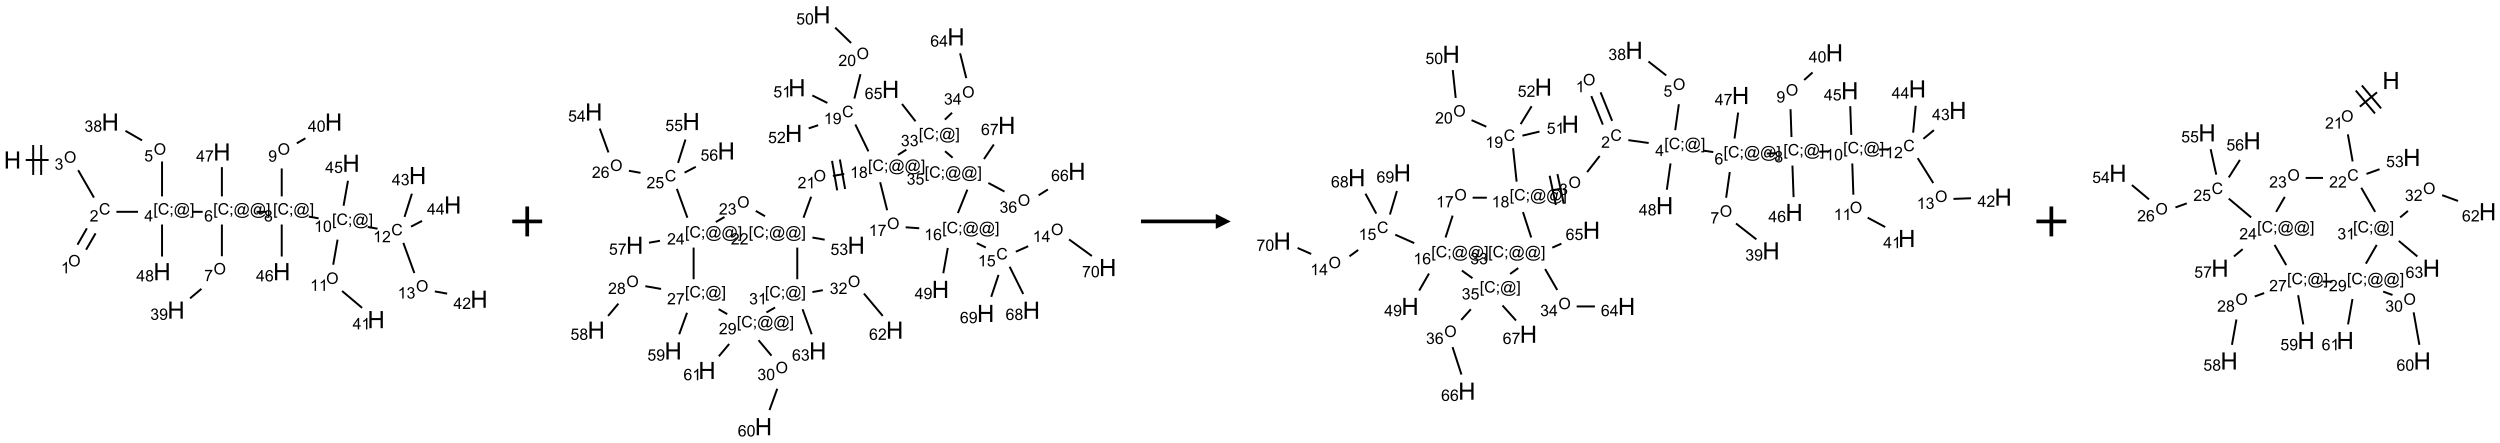 <?xml version="1.0" encoding="UTF-8"?>
<svg xmlns="http://www.w3.org/2000/svg" xmlns:xlink="http://www.w3.org/1999/xlink" width="1671" height="296" viewBox="0 0 1671 296">
<defs>
<g>
<g id="glyph-0-0">
<path d="M 2 0 L 2 -10 L 10 -10 L 10 0 Z M 2.25 -0.25 L 9.75 -0.25 L 9.75 -9.75 L 2.25 -9.75 Z M 2.25 -0.25 "/>
</g>
<g id="glyph-0-1">
<path d="M 1.281 0 L 1.281 -11.453 L 2.797 -11.453 L 2.797 -6.75 L 8.75 -6.75 L 8.75 -11.453 L 10.266 -11.453 L 10.266 0 L 8.75 0 L 8.75 -5.398 L 2.797 -5.398 L 2.797 0 Z M 1.281 0 "/>
</g>
<g id="glyph-1-0">
<path d="M 1.332 0 L 1.332 -6.668 L 6.668 -6.668 L 6.668 0 Z M 1.5 -0.168 L 6.5 -0.168 L 6.5 -6.5 L 1.5 -6.5 Z M 1.5 -0.168 "/>
</g>
<g id="glyph-1-1">
<path d="M 0.516 -3.719 C 0.516 -4.984 0.855 -5.977 1.535 -6.695 C 2.215 -7.414 3.094 -7.77 4.172 -7.77 C 4.875 -7.77 5.512 -7.602 6.078 -7.266 C 6.645 -6.93 7.074 -6.461 7.371 -5.855 C 7.668 -5.254 7.816 -4.57 7.816 -3.809 C 7.816 -3.035 7.66 -2.34 7.348 -1.73 C 7.035 -1.117 6.594 -0.656 6.02 -0.34 C 5.449 -0.027 4.828 0.129 4.168 0.129 C 3.449 0.129 2.805 -0.043 2.238 -0.391 C 1.672 -0.738 1.246 -1.211 0.953 -1.812 C 0.66 -2.414 0.516 -3.047 0.516 -3.719 Z M 1.559 -3.703 C 1.559 -2.781 1.805 -2.059 2.301 -1.527 C 2.793 -1 3.414 -0.734 4.16 -0.734 C 4.922 -0.734 5.547 -1 6.039 -1.535 C 6.531 -2.07 6.777 -2.828 6.777 -3.812 C 6.777 -4.434 6.672 -4.977 6.461 -5.441 C 6.25 -5.902 5.945 -6.262 5.539 -6.52 C 5.133 -6.773 4.68 -6.902 4.176 -6.902 C 3.461 -6.902 2.848 -6.656 2.332 -6.164 C 1.816 -5.672 1.559 -4.852 1.559 -3.703 Z M 1.559 -3.703 "/>
</g>
<g id="glyph-1-2">
<path d="M 0.449 -2.016 L 1.387 -2.141 C 1.492 -1.609 1.676 -1.227 1.934 -0.992 C 2.191 -0.758 2.508 -0.641 2.879 -0.641 C 3.32 -0.641 3.695 -0.793 3.996 -1.098 C 4.301 -1.402 4.453 -1.781 4.453 -2.234 C 4.453 -2.664 4.312 -3.02 4.031 -3.301 C 3.75 -3.578 3.391 -3.719 2.957 -3.719 C 2.781 -3.719 2.562 -3.684 2.297 -3.613 L 2.402 -4.438 C 2.465 -4.43 2.516 -4.426 2.551 -4.426 C 2.949 -4.426 3.312 -4.531 3.629 -4.738 C 3.949 -4.949 4.109 -5.27 4.109 -5.703 C 4.109 -6.047 3.992 -6.332 3.762 -6.559 C 3.527 -6.785 3.227 -6.895 2.859 -6.895 C 2.496 -6.895 2.191 -6.781 1.949 -6.551 C 1.707 -6.324 1.547 -5.98 1.48 -5.52 L 0.543 -5.688 C 0.656 -6.316 0.918 -6.805 1.324 -7.148 C 1.73 -7.492 2.234 -7.668 2.84 -7.668 C 3.254 -7.668 3.641 -7.578 3.988 -7.398 C 4.34 -7.219 4.609 -6.977 4.793 -6.668 C 4.98 -6.359 5.074 -6.031 5.074 -5.684 C 5.074 -5.352 4.984 -5.051 4.809 -4.781 C 4.629 -4.512 4.367 -4.297 4.02 -4.137 C 4.473 -4.031 4.824 -3.816 5.074 -3.488 C 5.324 -3.16 5.449 -2.75 5.449 -2.254 C 5.449 -1.59 5.203 -1.023 4.719 -0.559 C 4.234 -0.098 3.617 0.137 2.875 0.137 C 2.203 0.137 1.648 -0.062 1.207 -0.465 C 0.762 -0.863 0.512 -1.379 0.449 -2.016 Z M 0.449 -2.016 "/>
</g>
<g id="glyph-1-3">
<path d="M 6.27 -2.676 L 7.281 -2.422 C 7.07 -1.594 6.688 -0.961 6.137 -0.523 C 5.586 -0.086 4.914 0.129 4.121 0.129 C 3.297 0.129 2.629 -0.039 2.113 -0.371 C 1.598 -0.707 1.203 -1.191 0.934 -1.828 C 0.664 -2.465 0.531 -3.145 0.531 -3.875 C 0.531 -4.672 0.684 -5.363 0.988 -5.957 C 1.293 -6.547 1.723 -6.996 2.285 -7.305 C 2.844 -7.613 3.461 -7.766 4.137 -7.766 C 4.898 -7.766 5.543 -7.57 6.062 -7.184 C 6.582 -6.793 6.945 -6.246 7.152 -5.543 L 6.156 -5.309 C 5.98 -5.863 5.723 -6.266 5.387 -6.52 C 5.051 -6.773 4.625 -6.902 4.113 -6.902 C 3.527 -6.902 3.039 -6.762 2.645 -6.48 C 2.25 -6.199 1.973 -5.82 1.812 -5.348 C 1.652 -4.871 1.574 -4.383 1.574 -3.879 C 1.574 -3.23 1.668 -2.664 1.855 -2.18 C 2.047 -1.695 2.34 -1.332 2.738 -1.094 C 3.137 -0.855 3.57 -0.734 4.035 -0.734 C 4.602 -0.734 5.082 -0.898 5.473 -1.223 C 5.867 -1.551 6.133 -2.035 6.27 -2.676 Z M 6.27 -2.676 "/>
</g>
<g id="glyph-1-4">
<path d="M 5.371 -0.902 L 5.371 0 L 0.324 0 C 0.316 -0.227 0.352 -0.441 0.434 -0.652 C 0.562 -0.996 0.766 -1.332 1.051 -1.668 C 1.332 -2 1.742 -2.387 2.277 -2.824 C 3.105 -3.504 3.668 -4.043 3.957 -4.441 C 4.25 -4.84 4.395 -5.215 4.395 -5.566 C 4.395 -5.938 4.262 -6.254 3.996 -6.508 C 3.73 -6.762 3.387 -6.891 2.957 -6.891 C 2.508 -6.891 2.145 -6.754 1.875 -6.484 C 1.605 -6.215 1.469 -5.84 1.465 -5.359 L 0.5 -5.457 C 0.566 -6.176 0.812 -6.727 1.246 -7.102 C 1.676 -7.477 2.254 -7.668 2.98 -7.668 C 3.711 -7.668 4.293 -7.465 4.719 -7.059 C 5.145 -6.652 5.359 -6.148 5.359 -5.547 C 5.359 -5.242 5.297 -4.941 5.172 -4.645 C 5.047 -4.352 4.84 -4.039 4.551 -3.715 C 4.262 -3.387 3.777 -2.938 3.105 -2.371 C 2.543 -1.898 2.18 -1.578 2.02 -1.41 C 1.859 -1.242 1.73 -1.07 1.625 -0.902 Z M 5.371 -0.902 "/>
</g>
<g id="glyph-1-5">
<path d="M 3.973 0 L 3.035 0 L 3.035 -5.973 C 2.809 -5.758 2.516 -5.543 2.148 -5.328 C 1.781 -5.113 1.453 -4.953 1.16 -4.844 L 1.16 -5.75 C 1.684 -5.996 2.145 -6.297 2.535 -6.645 C 2.93 -6.996 3.207 -7.336 3.371 -7.668 L 3.973 -7.668 Z M 3.973 0 "/>
</g>
<g id="glyph-1-6">
<path d="M 0.723 2.121 L 0.723 -7.637 L 2.793 -7.637 L 2.793 -6.859 L 1.66 -6.859 L 1.66 1.344 L 2.793 1.344 L 2.793 2.121 Z M 0.723 2.121 "/>
</g>
<g id="glyph-1-7">
<path d="M 0.949 -4.465 L 0.949 -5.531 L 2.016 -5.531 L 2.016 -4.465 Z M 0.949 0 L 0.949 -1.066 L 2.016 -1.066 L 2.016 0 C 2.016 0.391 1.945 0.711 1.809 0.949 C 1.668 1.191 1.449 1.379 1.145 1.512 L 0.887 1.109 C 1.082 1.023 1.23 0.895 1.324 0.727 C 1.418 0.559 1.469 0.316 1.48 0 Z M 0.949 0 "/>
</g>
<g id="glyph-1-8">
<path d="M 6.047 -0.848 C 5.82 -0.59 5.57 -0.379 5.289 -0.223 C 5.008 -0.062 4.73 0.016 4.449 0.016 C 4.141 0.016 3.84 -0.074 3.547 -0.254 C 3.254 -0.434 3.02 -0.715 2.836 -1.09 C 2.652 -1.465 2.562 -1.875 2.562 -2.324 C 2.562 -2.875 2.703 -3.43 2.988 -3.98 C 3.27 -4.535 3.621 -4.953 4.043 -5.23 C 4.461 -5.508 4.871 -5.645 5.266 -5.645 C 5.566 -5.645 5.855 -5.566 6.129 -5.41 C 6.402 -5.25 6.641 -5.012 6.84 -4.688 L 7.016 -5.496 L 7.949 -5.496 L 7.199 -2 C 7.094 -1.516 7.043 -1.246 7.043 -1.191 C 7.043 -1.098 7.078 -1.02 7.148 -0.949 C 7.219 -0.883 7.305 -0.848 7.406 -0.848 C 7.59 -0.848 7.832 -0.953 8.129 -1.168 C 8.527 -1.445 8.84 -1.816 9.07 -2.285 C 9.301 -2.75 9.418 -3.234 9.418 -3.73 C 9.418 -4.309 9.27 -4.852 8.973 -5.355 C 8.676 -5.859 8.23 -6.262 7.645 -6.562 C 7.055 -6.863 6.406 -7.016 5.691 -7.016 C 4.879 -7.016 4.137 -6.824 3.465 -6.445 C 2.793 -6.066 2.273 -5.52 1.902 -4.809 C 1.535 -4.098 1.348 -3.34 1.348 -2.527 C 1.348 -1.676 1.535 -0.941 1.902 -0.328 C 2.273 0.285 2.809 0.742 3.508 1.035 C 4.207 1.328 4.984 1.473 5.832 1.473 C 6.742 1.473 7.504 1.32 8.121 1.016 C 8.734 0.711 9.195 0.34 9.5 -0.098 L 10.441 -0.098 C 10.266 0.266 9.961 0.637 9.531 1.016 C 9.102 1.395 8.59 1.695 7.996 1.914 C 7.402 2.133 6.688 2.246 5.848 2.246 C 5.078 2.246 4.367 2.145 3.715 1.949 C 3.066 1.75 2.512 1.453 2.051 1.055 C 1.594 0.656 1.25 0.199 1.016 -0.316 C 0.723 -0.973 0.578 -1.684 0.578 -2.441 C 0.578 -3.289 0.75 -4.098 1.098 -4.863 C 1.523 -5.805 2.125 -6.527 2.902 -7.027 C 3.684 -7.527 4.629 -7.777 5.738 -7.777 C 6.602 -7.777 7.375 -7.602 8.059 -7.246 C 8.746 -6.895 9.285 -6.371 9.684 -5.672 C 10.02 -5.07 10.188 -4.418 10.188 -3.715 C 10.188 -2.707 9.832 -1.812 9.125 -1.031 C 8.492 -0.328 7.801 0.02 7.051 0.02 C 6.812 0.02 6.617 -0.016 6.473 -0.09 C 6.324 -0.16 6.215 -0.266 6.145 -0.402 C 6.102 -0.488 6.066 -0.637 6.047 -0.848 Z M 3.527 -2.262 C 3.527 -1.785 3.641 -1.414 3.863 -1.152 C 4.09 -0.887 4.348 -0.754 4.641 -0.754 C 4.836 -0.754 5.039 -0.812 5.254 -0.93 C 5.469 -1.047 5.676 -1.219 5.871 -1.449 C 6.066 -1.676 6.23 -1.969 6.355 -2.32 C 6.48 -2.672 6.543 -3.027 6.543 -3.379 C 6.543 -3.852 6.426 -4.219 6.191 -4.48 C 5.957 -4.738 5.672 -4.871 5.332 -4.871 C 5.109 -4.871 4.902 -4.812 4.707 -4.699 C 4.512 -4.586 4.32 -4.406 4.137 -4.156 C 3.953 -3.906 3.805 -3.602 3.691 -3.246 C 3.582 -2.887 3.527 -2.559 3.527 -2.262 Z M 3.527 -2.262 "/>
</g>
<g id="glyph-1-9">
<path d="M 2.27 2.121 L 0.203 2.121 L 0.203 1.344 L 1.332 1.344 L 1.332 -6.859 L 0.203 -6.859 L 0.203 -7.637 L 2.27 -7.637 Z M 2.27 2.121 "/>
</g>
<g id="glyph-1-10">
<path d="M 3.449 0 L 3.449 -1.828 L 0.137 -1.828 L 0.137 -2.688 L 3.621 -7.637 L 4.387 -7.637 L 4.387 -2.688 L 5.418 -2.688 L 5.418 -1.828 L 4.387 -1.828 L 4.387 0 Z M 3.449 -2.688 L 3.449 -6.129 L 1.059 -2.688 Z M 3.449 -2.688 "/>
</g>
<g id="glyph-1-11">
<path d="M 0.441 -2 L 1.426 -2.082 C 1.5 -1.605 1.668 -1.242 1.934 -1.004 C 2.199 -0.762 2.52 -0.641 2.895 -0.641 C 3.348 -0.641 3.73 -0.812 4.043 -1.152 C 4.355 -1.492 4.512 -1.941 4.512 -2.504 C 4.512 -3.039 4.359 -3.461 4.059 -3.77 C 3.758 -4.078 3.367 -4.234 2.879 -4.234 C 2.578 -4.234 2.305 -4.164 2.062 -4.027 C 1.82 -3.891 1.629 -3.715 1.488 -3.496 L 0.609 -3.609 L 1.348 -7.531 L 5.145 -7.531 L 5.145 -6.637 L 2.098 -6.637 L 1.688 -4.582 C 2.145 -4.902 2.625 -5.062 3.129 -5.062 C 3.797 -5.062 4.359 -4.832 4.816 -4.371 C 5.277 -3.91 5.504 -3.312 5.504 -2.59 C 5.504 -1.898 5.305 -1.301 4.902 -0.797 C 4.41 -0.18 3.742 0.129 2.895 0.129 C 2.199 0.129 1.633 -0.062 1.195 -0.453 C 0.758 -0.844 0.504 -1.359 0.441 -2 Z M 0.441 -2 "/>
</g>
<g id="glyph-1-12">
<path d="M 1.887 -4.141 C 1.496 -4.281 1.207 -4.484 1.02 -4.75 C 0.832 -5.016 0.738 -5.328 0.738 -5.699 C 0.738 -6.254 0.938 -6.719 1.34 -7.098 C 1.738 -7.477 2.27 -7.668 2.934 -7.668 C 3.598 -7.668 4.137 -7.473 4.543 -7.086 C 4.949 -6.699 5.152 -6.227 5.152 -5.672 C 5.152 -5.316 5.059 -5.008 4.871 -4.746 C 4.688 -4.484 4.406 -4.281 4.027 -4.141 C 4.496 -3.988 4.852 -3.742 5.098 -3.402 C 5.34 -3.062 5.465 -2.656 5.465 -2.184 C 5.465 -1.531 5.234 -0.98 4.77 -0.535 C 4.309 -0.09 3.703 0.129 2.949 0.129 C 2.195 0.129 1.586 -0.094 1.125 -0.539 C 0.664 -0.984 0.434 -1.543 0.434 -2.207 C 0.434 -2.703 0.559 -3.121 0.809 -3.457 C 1.062 -3.793 1.422 -4.02 1.887 -4.141 Z M 1.699 -5.73 C 1.699 -5.367 1.812 -5.074 2.047 -4.844 C 2.281 -4.613 2.582 -4.5 2.953 -4.5 C 3.312 -4.5 3.609 -4.613 3.84 -4.84 C 4.07 -5.066 4.188 -5.348 4.188 -5.676 C 4.188 -6.02 4.07 -6.309 3.832 -6.543 C 3.594 -6.777 3.297 -6.895 2.941 -6.895 C 2.586 -6.895 2.289 -6.781 2.051 -6.551 C 1.816 -6.324 1.699 -6.047 1.699 -5.73 Z M 1.395 -2.203 C 1.395 -1.938 1.461 -1.676 1.586 -1.426 C 1.711 -1.176 1.902 -0.984 2.152 -0.848 C 2.402 -0.711 2.672 -0.641 2.957 -0.641 C 3.406 -0.641 3.777 -0.785 4.066 -1.074 C 4.359 -1.363 4.504 -1.727 4.504 -2.172 C 4.504 -2.625 4.355 -2.996 4.055 -3.293 C 3.754 -3.586 3.379 -3.734 2.926 -3.734 C 2.484 -3.734 2.121 -3.59 1.832 -3.297 C 1.543 -3.004 1.395 -2.641 1.395 -2.203 Z M 1.395 -2.203 "/>
</g>
<g id="glyph-1-13">
<path d="M 5.309 -5.766 L 4.375 -5.691 C 4.293 -6.059 4.172 -6.328 4.02 -6.496 C 3.766 -6.762 3.453 -6.895 3.082 -6.895 C 2.785 -6.895 2.523 -6.812 2.297 -6.645 C 2 -6.43 1.77 -6.117 1.598 -5.703 C 1.43 -5.289 1.34 -4.703 1.332 -3.938 C 1.559 -4.281 1.836 -4.535 2.16 -4.703 C 2.488 -4.871 2.828 -4.953 3.188 -4.953 C 3.812 -4.953 4.344 -4.723 4.785 -4.262 C 5.223 -3.801 5.441 -3.207 5.441 -2.48 C 5.441 -2 5.34 -1.555 5.133 -1.145 C 4.926 -0.73 4.641 -0.418 4.281 -0.199 C 3.922 0.02 3.512 0.129 3.051 0.129 C 2.27 0.129 1.633 -0.156 1.141 -0.73 C 0.648 -1.305 0.402 -2.254 0.402 -3.574 C 0.402 -5.051 0.672 -6.121 1.219 -6.793 C 1.695 -7.375 2.336 -7.668 3.141 -7.668 C 3.742 -7.668 4.234 -7.5 4.617 -7.16 C 5 -6.824 5.23 -6.359 5.309 -5.766 Z M 1.48 -2.473 C 1.48 -2.152 1.547 -1.844 1.684 -1.547 C 1.82 -1.25 2.016 -1.027 2.262 -0.871 C 2.508 -0.719 2.766 -0.641 3.035 -0.641 C 3.434 -0.641 3.773 -0.801 4.059 -1.121 C 4.344 -1.441 4.484 -1.875 4.484 -2.422 C 4.484 -2.949 4.344 -3.367 4.062 -3.668 C 3.781 -3.973 3.426 -4.125 3 -4.125 C 2.578 -4.125 2.219 -3.973 1.922 -3.668 C 1.625 -3.363 1.48 -2.969 1.48 -2.473 Z M 1.48 -2.473 "/>
</g>
<g id="glyph-1-14">
<path d="M 0.504 -6.637 L 0.504 -7.535 L 5.449 -7.535 L 5.449 -6.809 C 4.961 -6.289 4.48 -5.602 4.004 -4.746 C 3.527 -3.887 3.156 -3.004 2.895 -2.098 C 2.707 -1.461 2.59 -0.762 2.535 0 L 1.574 0 C 1.582 -0.602 1.703 -1.328 1.926 -2.176 C 2.152 -3.027 2.477 -3.848 2.898 -4.637 C 3.32 -5.426 3.77 -6.094 4.246 -6.637 Z M 0.504 -6.637 "/>
</g>
<g id="glyph-1-15">
<path d="M 0.582 -1.766 L 1.484 -1.848 C 1.562 -1.426 1.707 -1.117 1.922 -0.926 C 2.137 -0.734 2.414 -0.641 2.75 -0.641 C 3.039 -0.641 3.289 -0.707 3.508 -0.84 C 3.727 -0.973 3.902 -1.148 4.043 -1.367 C 4.18 -1.586 4.297 -1.887 4.391 -2.262 C 4.484 -2.637 4.531 -3.016 4.531 -3.406 C 4.531 -3.449 4.531 -3.512 4.527 -3.594 C 4.34 -3.297 4.082 -3.055 3.758 -2.867 C 3.434 -2.68 3.082 -2.59 2.703 -2.59 C 2.07 -2.59 1.535 -2.816 1.098 -3.277 C 0.66 -3.734 0.441 -4.34 0.441 -5.09 C 0.441 -5.863 0.672 -6.484 1.129 -6.957 C 1.586 -7.43 2.156 -7.668 2.844 -7.668 C 3.34 -7.668 3.793 -7.531 4.207 -7.266 C 4.617 -7 4.93 -6.617 5.145 -6.121 C 5.355 -5.629 5.465 -4.91 5.465 -3.973 C 5.465 -2.996 5.359 -2.223 5.145 -1.645 C 4.934 -1.066 4.617 -0.625 4.199 -0.324 C 3.781 -0.02 3.293 0.129 2.73 0.129 C 2.133 0.129 1.645 -0.035 1.266 -0.367 C 0.887 -0.699 0.66 -1.164 0.582 -1.766 Z M 4.422 -5.137 C 4.422 -5.676 4.277 -6.102 3.992 -6.418 C 3.707 -6.734 3.359 -6.891 2.957 -6.891 C 2.543 -6.891 2.18 -6.719 1.871 -6.379 C 1.562 -6.039 1.406 -5.598 1.406 -5.059 C 1.406 -4.57 1.555 -4.176 1.848 -3.871 C 2.141 -3.566 2.5 -3.418 2.934 -3.418 C 3.367 -3.418 3.723 -3.57 4.004 -3.871 C 4.281 -4.176 4.422 -4.598 4.422 -5.137 Z M 4.422 -5.137 "/>
</g>
<g id="glyph-1-16">
<path d="M 0.441 -3.766 C 0.441 -4.668 0.535 -5.395 0.723 -5.945 C 0.906 -6.496 1.184 -6.922 1.551 -7.219 C 1.918 -7.516 2.375 -7.668 2.934 -7.668 C 3.344 -7.668 3.703 -7.586 4.012 -7.418 C 4.32 -7.254 4.574 -7.016 4.777 -6.707 C 4.977 -6.395 5.137 -6.016 5.25 -5.57 C 5.363 -5.125 5.422 -4.523 5.422 -3.766 C 5.422 -2.871 5.328 -2.148 5.145 -1.598 C 4.961 -1.047 4.688 -0.621 4.32 -0.32 C 3.953 -0.02 3.492 0.129 2.934 0.129 C 2.195 0.129 1.617 -0.133 1.199 -0.66 C 0.695 -1.297 0.441 -2.332 0.441 -3.766 Z M 1.406 -3.766 C 1.406 -2.512 1.555 -1.68 1.848 -1.262 C 2.141 -0.848 2.5 -0.641 2.934 -0.641 C 3.363 -0.641 3.727 -0.848 4.02 -1.266 C 4.312 -1.684 4.457 -2.516 4.457 -3.766 C 4.457 -5.023 4.312 -5.859 4.02 -6.27 C 3.727 -6.684 3.359 -6.891 2.922 -6.891 C 2.492 -6.891 2.148 -6.707 1.891 -6.344 C 1.566 -5.879 1.406 -5.02 1.406 -3.766 Z M 1.406 -3.766 "/>
</g>
</g>
</defs>
<path fill="none" stroke-width="0.033" stroke-linecap="butt" stroke-linejoin="miter" stroke="rgb(0%, 0%, 0%)" stroke-opacity="1" stroke-miterlimit="10" d="M 0.222 0.634 L 0.605 0.634 " transform="matrix(40, 0, 0, 40, 8.309, 81.578)"/>
<path fill="none" stroke-width="0.033" stroke-linecap="butt" stroke-linejoin="miter" stroke="rgb(0%, 0%, 0%)" stroke-opacity="1" stroke-miterlimit="10" d="M 0.48 0.884 L 0.48 0.384 " transform="matrix(40, 0, 0, 40, 8.309, 81.578)"/>
<path fill="none" stroke-width="0.033" stroke-linecap="butt" stroke-linejoin="miter" stroke="rgb(0%, 0%, 0%)" stroke-opacity="1" stroke-miterlimit="10" d="M 0.347 0.884 L 0.347 0.384 " transform="matrix(40, 0, 0, 40, 8.309, 81.578)"/>
<path fill="none" stroke-width="0.033" stroke-linecap="butt" stroke-linejoin="miter" stroke="rgb(0%, 0%, 0%)" stroke-opacity="1" stroke-miterlimit="10" d="M 1.098 0.804 L 1.362 1.262 " transform="matrix(40, 0, 0, 40, 8.309, 81.578)"/>
<path fill="none" stroke-width="0.033" stroke-linecap="butt" stroke-linejoin="miter" stroke="rgb(0%, 0%, 0%)" stroke-opacity="1" stroke-miterlimit="10" d="M 1.244 1.776 L 1.087 2.05 " transform="matrix(40, 0, 0, 40, 8.309, 81.578)"/>
<path fill="none" stroke-width="0.033" stroke-linecap="butt" stroke-linejoin="miter" stroke="rgb(0%, 0%, 0%)" stroke-opacity="1" stroke-miterlimit="10" d="M 1.389 1.86 L 1.231 2.133 " transform="matrix(40, 0, 0, 40, 8.309, 81.578)"/>
<path fill="none" stroke-width="0.033" stroke-linecap="butt" stroke-linejoin="miter" stroke="rgb(0%, 0%, 0%)" stroke-opacity="1" stroke-miterlimit="10" d="M 1.737 1.5 L 2.098 1.5 " transform="matrix(40, 0, 0, 40, 8.309, 81.578)"/>
<path fill="none" stroke-width="0.033" stroke-linecap="butt" stroke-linejoin="miter" stroke="rgb(0%, 0%, 0%)" stroke-opacity="1" stroke-miterlimit="10" d="M 2.5 1.242 L 2.5 0.659 " transform="matrix(40, 0, 0, 40, 8.309, 81.578)"/>
<path fill="none" stroke-width="0.033" stroke-linecap="butt" stroke-linejoin="miter" stroke="rgb(0%, 0%, 0%)" stroke-opacity="1" stroke-miterlimit="10" d="M 2.166 0.307 L 1.889 0.147 " transform="matrix(40, 0, 0, 40, 8.309, 81.578)"/>
<path fill="none" stroke-width="0.033" stroke-linecap="butt" stroke-linejoin="miter" stroke="rgb(0%, 0%, 0%)" stroke-opacity="1" stroke-miterlimit="10" d="M 3.013 1.5 L 3.179 1.5 " transform="matrix(40, 0, 0, 40, 8.309, 81.578)"/>
<path fill="none" stroke-width="0.033" stroke-linecap="butt" stroke-linejoin="miter" stroke="rgb(0%, 0%, 0%)" stroke-opacity="1" stroke-miterlimit="10" d="M 3.5 1.712 L 3.5 2.242 " transform="matrix(40, 0, 0, 40, 8.309, 81.578)"/>
<path fill="none" stroke-width="0.033" stroke-linecap="butt" stroke-linejoin="miter" stroke="rgb(0%, 0%, 0%)" stroke-opacity="1" stroke-miterlimit="10" d="M 3.158 2.787 L 2.968 2.946 " transform="matrix(40, 0, 0, 40, 8.309, 81.578)"/>
<path fill="none" stroke-width="0.033" stroke-linecap="butt" stroke-linejoin="miter" stroke="rgb(0%, 0%, 0%)" stroke-opacity="1" stroke-miterlimit="10" d="M 4.08 1.5 L 4.246 1.5 " transform="matrix(40, 0, 0, 40, 8.309, 81.578)"/>
<path fill="none" stroke-width="0.033" stroke-linecap="butt" stroke-linejoin="miter" stroke="rgb(0%, 0%, 0%)" stroke-opacity="1" stroke-miterlimit="10" d="M 4.5 1.242 L 4.5 0.775 " transform="matrix(40, 0, 0, 40, 8.309, 81.578)"/>
<path fill="none" stroke-width="0.033" stroke-linecap="butt" stroke-linejoin="miter" stroke="rgb(0%, 0%, 0%)" stroke-opacity="1" stroke-miterlimit="10" d="M 4.752 0.355 L 4.896 0.271 " transform="matrix(40, 0, 0, 40, 8.309, 81.578)"/>
<path fill="none" stroke-width="0.033" stroke-linecap="butt" stroke-linejoin="miter" stroke="rgb(0%, 0%, 0%)" stroke-opacity="1" stroke-miterlimit="10" d="M 4.952 1.58 L 5.116 1.609 " transform="matrix(40, 0, 0, 40, 8.309, 81.578)"/>
<path fill="none" stroke-width="0.033" stroke-linecap="butt" stroke-linejoin="miter" stroke="rgb(0%, 0%, 0%)" stroke-opacity="1" stroke-miterlimit="10" d="M 5.433 1.965 L 5.36 2.384 " transform="matrix(40, 0, 0, 40, 8.309, 81.578)"/>
<path fill="none" stroke-width="0.033" stroke-linecap="butt" stroke-linejoin="miter" stroke="rgb(0%, 0%, 0%)" stroke-opacity="1" stroke-miterlimit="10" d="M 5.508 2.823 L 5.843 3.105 " transform="matrix(40, 0, 0, 40, 8.309, 81.578)"/>
<path fill="none" stroke-width="0.033" stroke-linecap="butt" stroke-linejoin="miter" stroke="rgb(0%, 0%, 0%)" stroke-opacity="1" stroke-miterlimit="10" d="M 5.937 1.753 L 6.101 1.782 " transform="matrix(40, 0, 0, 40, 8.309, 81.578)"/>
<path fill="none" stroke-width="0.033" stroke-linecap="butt" stroke-linejoin="miter" stroke="rgb(0%, 0%, 0%)" stroke-opacity="1" stroke-miterlimit="10" d="M 6.532 2.019 L 6.716 2.523 " transform="matrix(40, 0, 0, 40, 8.309, 81.578)"/>
<path fill="none" stroke-width="0.033" stroke-linecap="butt" stroke-linejoin="miter" stroke="rgb(0%, 0%, 0%)" stroke-opacity="1" stroke-miterlimit="10" d="M 7.058 2.83 L 7.264 2.867 " transform="matrix(40, 0, 0, 40, 8.309, 81.578)"/>
<path fill="none" stroke-width="0.033" stroke-linecap="butt" stroke-linejoin="miter" stroke="rgb(0%, 0%, 0%)" stroke-opacity="1" stroke-miterlimit="10" d="M 6.552 1.585 L 6.675 1.197 " transform="matrix(40, 0, 0, 40, 8.309, 81.578)"/>
<path fill="none" stroke-width="0.033" stroke-linecap="butt" stroke-linejoin="miter" stroke="rgb(0%, 0%, 0%)" stroke-opacity="1" stroke-miterlimit="10" d="M 6.66 1.748 L 6.844 1.652 " transform="matrix(40, 0, 0, 40, 8.309, 81.578)"/>
<path fill="none" stroke-width="0.033" stroke-linecap="butt" stroke-linejoin="miter" stroke="rgb(0%, 0%, 0%)" stroke-opacity="1" stroke-miterlimit="10" d="M 5.533 1.399 L 5.607 0.981 " transform="matrix(40, 0, 0, 40, 8.309, 81.578)"/>
<path fill="none" stroke-width="0.033" stroke-linecap="butt" stroke-linejoin="miter" stroke="rgb(0%, 0%, 0%)" stroke-opacity="1" stroke-miterlimit="10" d="M 4.5 1.712 L 4.5 2.247 " transform="matrix(40, 0, 0, 40, 8.309, 81.578)"/>
<path fill="none" stroke-width="0.033" stroke-linecap="butt" stroke-linejoin="miter" stroke="rgb(0%, 0%, 0%)" stroke-opacity="1" stroke-miterlimit="10" d="M 3.5 1.242 L 3.5 0.753 " transform="matrix(40, 0, 0, 40, 8.309, 81.578)"/>
<path fill="none" stroke-width="0.033" stroke-linecap="butt" stroke-linejoin="miter" stroke="rgb(0%, 0%, 0%)" stroke-opacity="1" stroke-miterlimit="10" d="M 2.5 1.712 L 2.5 2.247 " transform="matrix(40, 0, 0, 40, 8.309, 81.578)"/>
<g fill="rgb(0%, 0%, 0%)" fill-opacity="1">
<use xlink:href="#glyph-0-1" x="2.535" y="112.664"/>
</g>
<g fill="rgb(0%, 0%, 0%)" fill-opacity="1">
<use xlink:href="#glyph-1-1" x="42.73" y="108.785"/>
</g>
<g fill="rgb(0%, 0%, 0%)" fill-opacity="1">
<use xlink:href="#glyph-1-2" x="36.465" y="113.418"/>
</g>
<g fill="rgb(0%, 0%, 0%)" fill-opacity="1">
<use xlink:href="#glyph-1-3" x="66.09" y="143.422"/>
</g>
<g fill="rgb(0%, 0%, 0%)" fill-opacity="1">
<use xlink:href="#glyph-1-4" x="59.918" y="148.059"/>
</g>
<g fill="rgb(0%, 0%, 0%)" fill-opacity="1">
<use xlink:href="#glyph-1-1" x="45.555" y="178.066"/>
</g>
<g fill="rgb(0%, 0%, 0%)" fill-opacity="1">
<use xlink:href="#glyph-1-5" x="40.762" y="182.699"/>
</g>
<g fill="rgb(0%, 0%, 0%)" fill-opacity="1">
<use xlink:href="#glyph-1-6" x="102.52" y="143.43"/>
<use xlink:href="#glyph-1-3" x="105.483" y="143.43"/>
<use xlink:href="#glyph-1-7" x="113.186" y="143.43"/>
<use xlink:href="#glyph-1-8" x="116.15" y="143.43"/>
<use xlink:href="#glyph-1-9" x="126.978" y="143.43"/>
</g>
<g fill="rgb(0%, 0%, 0%)" fill-opacity="1">
<use xlink:href="#glyph-1-10" x="96.496" y="148.027"/>
</g>
<g fill="rgb(0%, 0%, 0%)" fill-opacity="1">
<use xlink:href="#glyph-1-1" x="102.73" y="103.426"/>
</g>
<g fill="rgb(0%, 0%, 0%)" fill-opacity="1">
<use xlink:href="#glyph-1-11" x="96.406" y="107.926"/>
</g>
<g fill="rgb(0%, 0%, 0%)" fill-opacity="1">
<use xlink:href="#glyph-0-1" x="67.895" y="87.305"/>
</g>
<g fill="rgb(0%, 0%, 0%)" fill-opacity="1">
<use xlink:href="#glyph-1-2" x="56.445" y="88.098"/>
<use xlink:href="#glyph-1-12" x="62.378" y="88.098"/>
</g>
<g fill="rgb(0%, 0%, 0%)" fill-opacity="1">
<use xlink:href="#glyph-1-6" x="142.52" y="143.43"/>
<use xlink:href="#glyph-1-3" x="145.483" y="143.43"/>
<use xlink:href="#glyph-1-7" x="153.186" y="143.43"/>
<use xlink:href="#glyph-1-8" x="156.15" y="143.43"/>
<use xlink:href="#glyph-1-8" x="166.978" y="143.43"/>
<use xlink:href="#glyph-1-9" x="177.806" y="143.43"/>
</g>
<g fill="rgb(0%, 0%, 0%)" fill-opacity="1">
<use xlink:href="#glyph-1-13" x="136.469" y="148.059"/>
</g>
<g fill="rgb(0%, 0%, 0%)" fill-opacity="1">
<use xlink:href="#glyph-1-1" x="142.73" y="183.426"/>
</g>
<g fill="rgb(0%, 0%, 0%)" fill-opacity="1">
<use xlink:href="#glyph-1-14" x="136.465" y="187.93"/>
</g>
<g fill="rgb(0%, 0%, 0%)" fill-opacity="1">
<use xlink:href="#glyph-0-1" x="111.895" y="213.016"/>
</g>
<g fill="rgb(0%, 0%, 0%)" fill-opacity="1">
<use xlink:href="#glyph-1-2" x="100.445" y="213.809"/>
<use xlink:href="#glyph-1-15" x="106.378" y="213.809"/>
</g>
<g fill="rgb(0%, 0%, 0%)" fill-opacity="1">
<use xlink:href="#glyph-1-6" x="182.52" y="143.43"/>
<use xlink:href="#glyph-1-3" x="185.483" y="143.43"/>
<use xlink:href="#glyph-1-7" x="193.186" y="143.43"/>
<use xlink:href="#glyph-1-8" x="196.15" y="143.43"/>
<use xlink:href="#glyph-1-9" x="206.978" y="143.43"/>
</g>
<g fill="rgb(0%, 0%, 0%)" fill-opacity="1">
<use xlink:href="#glyph-1-12" x="176.449" y="148.059"/>
</g>
<g fill="rgb(0%, 0%, 0%)" fill-opacity="1">
<use xlink:href="#glyph-1-1" x="185.555" y="103.426"/>
</g>
<g fill="rgb(0%, 0%, 0%)" fill-opacity="1">
<use xlink:href="#glyph-1-15" x="179.27" y="108.059"/>
</g>
<g fill="rgb(0%, 0%, 0%)" fill-opacity="1">
<use xlink:href="#glyph-0-1" x="217.176" y="87.305"/>
</g>
<g fill="rgb(0%, 0%, 0%)" fill-opacity="1">
<use xlink:href="#glyph-1-10" x="205.77" y="88.098"/>
<use xlink:href="#glyph-1-16" x="211.702" y="88.098"/>
</g>
<g fill="rgb(0%, 0%, 0%)" fill-opacity="1">
<use xlink:href="#glyph-1-6" x="221.914" y="150.375"/>
<use xlink:href="#glyph-1-3" x="224.878" y="150.375"/>
<use xlink:href="#glyph-1-7" x="232.581" y="150.375"/>
<use xlink:href="#glyph-1-8" x="235.544" y="150.375"/>
<use xlink:href="#glyph-1-9" x="246.372" y="150.375"/>
</g>
<g fill="rgb(0%, 0%, 0%)" fill-opacity="1">
<use xlink:href="#glyph-1-5" x="209.949" y="155.004"/>
<use xlink:href="#glyph-1-16" x="215.882" y="155.004"/>
</g>
<g fill="rgb(0%, 0%, 0%)" fill-opacity="1">
<use xlink:href="#glyph-1-1" x="218" y="189.766"/>
</g>
<g fill="rgb(0%, 0%, 0%)" fill-opacity="1">
<use xlink:href="#glyph-1-5" x="207.273" y="194.398"/>
<use xlink:href="#glyph-1-5" x="213.206" y="194.398"/>
</g>
<g fill="rgb(0%, 0%, 0%)" fill-opacity="1">
<use xlink:href="#glyph-0-1" x="245.625" y="219.355"/>
</g>
<g fill="rgb(0%, 0%, 0%)" fill-opacity="1">
<use xlink:href="#glyph-1-10" x="235.664" y="220.148"/>
<use xlink:href="#glyph-1-5" x="241.596" y="220.148"/>
</g>
<g fill="rgb(0%, 0%, 0%)" fill-opacity="1">
<use xlink:href="#glyph-1-3" x="261.5" y="157.316"/>
</g>
<g fill="rgb(0%, 0%, 0%)" fill-opacity="1">
<use xlink:href="#glyph-1-5" x="249.395" y="161.949"/>
<use xlink:href="#glyph-1-4" x="255.327" y="161.949"/>
</g>
<g fill="rgb(0%, 0%, 0%)" fill-opacity="1">
<use xlink:href="#glyph-1-1" x="278.02" y="194.906"/>
</g>
<g fill="rgb(0%, 0%, 0%)" fill-opacity="1">
<use xlink:href="#glyph-1-5" x="265.82" y="199.539"/>
<use xlink:href="#glyph-1-2" x="271.753" y="199.539"/>
</g>
<g fill="rgb(0%, 0%, 0%)" fill-opacity="1">
<use xlink:href="#glyph-0-1" x="314.395" y="205.73"/>
</g>
<g fill="rgb(0%, 0%, 0%)" fill-opacity="1">
<use xlink:href="#glyph-1-10" x="303.039" y="206.523"/>
<use xlink:href="#glyph-1-4" x="308.971" y="206.523"/>
</g>
<g fill="rgb(0%, 0%, 0%)" fill-opacity="1">
<use xlink:href="#glyph-0-1" x="273.348" y="123.051"/>
</g>
<g fill="rgb(0%, 0%, 0%)" fill-opacity="1">
<use xlink:href="#glyph-1-10" x="261.914" y="123.84"/>
<use xlink:href="#glyph-1-2" x="267.846" y="123.84"/>
</g>
<g fill="rgb(0%, 0%, 0%)" fill-opacity="1">
<use xlink:href="#glyph-0-1" x="296.801" y="142.727"/>
</g>
<g fill="rgb(0%, 0%, 0%)" fill-opacity="1">
<use xlink:href="#glyph-1-10" x="285.398" y="143.488"/>
<use xlink:href="#glyph-1-10" x="291.331" y="143.488"/>
</g>
<g fill="rgb(0%, 0%, 0%)" fill-opacity="1">
<use xlink:href="#glyph-0-1" x="228.875" y="114.859"/>
</g>
<g fill="rgb(0%, 0%, 0%)" fill-opacity="1">
<use xlink:href="#glyph-1-10" x="217.383" y="115.621"/>
<use xlink:href="#glyph-1-11" x="223.315" y="115.621"/>
</g>
<g fill="rgb(0%, 0%, 0%)" fill-opacity="1">
<use xlink:href="#glyph-0-1" x="182.535" y="187.305"/>
</g>
<g fill="rgb(0%, 0%, 0%)" fill-opacity="1">
<use xlink:href="#glyph-1-10" x="171.109" y="188.098"/>
<use xlink:href="#glyph-1-13" x="177.042" y="188.098"/>
</g>
<g fill="rgb(0%, 0%, 0%)" fill-opacity="1">
<use xlink:href="#glyph-0-1" x="142.535" y="107.305"/>
</g>
<g fill="rgb(0%, 0%, 0%)" fill-opacity="1">
<use xlink:href="#glyph-1-10" x="131.102" y="108.066"/>
<use xlink:href="#glyph-1-14" x="137.034" y="108.066"/>
</g>
<g fill="rgb(0%, 0%, 0%)" fill-opacity="1">
<use xlink:href="#glyph-0-1" x="102.535" y="187.305"/>
</g>
<g fill="rgb(0%, 0%, 0%)" fill-opacity="1">
<use xlink:href="#glyph-1-10" x="91.086" y="188.098"/>
<use xlink:href="#glyph-1-12" x="97.018" y="188.098"/>
</g>
<path fill="none" stroke-width="0.062" stroke-linecap="butt" stroke-linejoin="miter" stroke="rgb(0%, 0%, 0%)" stroke-opacity="1" stroke-miterlimit="10" d="M 0 0 L 0.5 0 M 0.25 -0.25 L 0.25 0.25 " transform="matrix(40, 0, 0, 40, 342.391, 148)"/>
<path fill="none" stroke-width="0.033" stroke-linecap="butt" stroke-linejoin="miter" stroke="rgb(0%, 0%, 0%)" stroke-opacity="1" stroke-miterlimit="10" d="M 7.26 3.867 L 7.053 3.959 " transform="matrix(40, 0, 0, 40, 396.855, 9.883)"/>
<path fill="none" stroke-width="0.033" stroke-linecap="butt" stroke-linejoin="miter" stroke="rgb(0%, 0%, 0%)" stroke-opacity="1" stroke-miterlimit="10" d="M 6.551 3.889 L 6.401 3.816 " transform="matrix(40, 0, 0, 40, 396.855, 9.883)"/>
<path fill="none" stroke-width="0.033" stroke-linecap="butt" stroke-linejoin="miter" stroke="rgb(0%, 0%, 0%)" stroke-opacity="1" stroke-miterlimit="10" d="M 5.916 3.896 L 5.841 4.319 " transform="matrix(40, 0, 0, 40, 396.855, 9.883)"/>
<path fill="none" stroke-width="0.033" stroke-linecap="butt" stroke-linejoin="miter" stroke="rgb(0%, 0%, 0%)" stroke-opacity="1" stroke-miterlimit="10" d="M 5.439 3.567 L 5.212 3.551 " transform="matrix(40, 0, 0, 40, 396.855, 9.883)"/>
<path fill="none" stroke-width="0.033" stroke-linecap="butt" stroke-linejoin="miter" stroke="rgb(0%, 0%, 0%)" stroke-opacity="1" stroke-miterlimit="10" d="M 4.903 3.266 L 4.786 2.798 " transform="matrix(40, 0, 0, 40, 396.855, 9.883)"/>
<path fill="none" stroke-width="0.033" stroke-linecap="butt" stroke-linejoin="miter" stroke="rgb(0%, 0%, 0%)" stroke-opacity="1" stroke-miterlimit="10" d="M 4.59 2.282 L 4.371 1.833 " transform="matrix(40, 0, 0, 40, 396.855, 9.883)"/>
<path fill="none" stroke-width="0.033" stroke-linecap="butt" stroke-linejoin="miter" stroke="rgb(0%, 0%, 0%)" stroke-opacity="1" stroke-miterlimit="10" d="M 4.355 1.4 L 4.457 0.992 " transform="matrix(40, 0, 0, 40, 396.855, 9.883)"/>
<path fill="none" stroke-width="0.033" stroke-linecap="butt" stroke-linejoin="miter" stroke="rgb(0%, 0%, 0%)" stroke-opacity="1" stroke-miterlimit="10" d="M 4.3 0.471 L 4.034 0.214 " transform="matrix(40, 0, 0, 40, 396.855, 9.883)"/>
<path fill="none" stroke-width="0.033" stroke-linecap="butt" stroke-linejoin="miter" stroke="rgb(0%, 0%, 0%)" stroke-opacity="1" stroke-miterlimit="10" d="M 3.904 1.473 L 3.653 1.348 " transform="matrix(40, 0, 0, 40, 396.855, 9.883)"/>
<path fill="none" stroke-width="0.033" stroke-linecap="butt" stroke-linejoin="miter" stroke="rgb(0%, 0%, 0%)" stroke-opacity="1" stroke-miterlimit="10" d="M 3.75 1.845 L 3.592 1.898 " transform="matrix(40, 0, 0, 40, 396.855, 9.883)"/>
<path fill="none" stroke-width="0.033" stroke-linecap="butt" stroke-linejoin="miter" stroke="rgb(0%, 0%, 0%)" stroke-opacity="1" stroke-miterlimit="10" d="M 4.186 2.659 L 3.996 2.693 " transform="matrix(40, 0, 0, 40, 396.855, 9.883)"/>
<path fill="none" stroke-width="0.033" stroke-linecap="butt" stroke-linejoin="miter" stroke="rgb(0%, 0%, 0%)" stroke-opacity="1" stroke-miterlimit="10" d="M 3.982 2.441 L 4.068 2.934 " transform="matrix(40, 0, 0, 40, 396.855, 9.883)"/>
<path fill="none" stroke-width="0.033" stroke-linecap="butt" stroke-linejoin="miter" stroke="rgb(0%, 0%, 0%)" stroke-opacity="1" stroke-miterlimit="10" d="M 4.113 2.418 L 4.2 2.911 " transform="matrix(40, 0, 0, 40, 396.855, 9.883)"/>
<path fill="none" stroke-width="0.033" stroke-linecap="butt" stroke-linejoin="miter" stroke="rgb(0%, 0%, 0%)" stroke-opacity="1" stroke-miterlimit="10" d="M 3.633 3.04 L 3.505 3.391 " transform="matrix(40, 0, 0, 40, 396.855, 9.883)"/>
<path fill="none" stroke-width="0.033" stroke-linecap="butt" stroke-linejoin="miter" stroke="rgb(0%, 0%, 0%)" stroke-opacity="1" stroke-miterlimit="10" d="M 3.654 3.722 L 3.859 3.758 " transform="matrix(40, 0, 0, 40, 396.855, 9.883)"/>
<path fill="none" stroke-width="0.033" stroke-linecap="butt" stroke-linejoin="miter" stroke="rgb(0%, 0%, 0%)" stroke-opacity="1" stroke-miterlimit="10" d="M 2.862 3.366 L 2.707 3.277 " transform="matrix(40, 0, 0, 40, 396.855, 9.883)"/>
<path fill="none" stroke-width="0.033" stroke-linecap="butt" stroke-linejoin="miter" stroke="rgb(0%, 0%, 0%)" stroke-opacity="1" stroke-miterlimit="10" d="M 2.185 3.379 L 2.04 3.463 " transform="matrix(40, 0, 0, 40, 396.855, 9.883)"/>
<path fill="none" stroke-width="0.033" stroke-linecap="butt" stroke-linejoin="miter" stroke="rgb(0%, 0%, 0%)" stroke-opacity="1" stroke-miterlimit="10" d="M 1.565 3.391 L 1.389 2.909 " transform="matrix(40, 0, 0, 40, 396.855, 9.883)"/>
<path fill="none" stroke-width="0.033" stroke-linecap="butt" stroke-linejoin="miter" stroke="rgb(0%, 0%, 0%)" stroke-opacity="1" stroke-miterlimit="10" d="M 0.782 2.641 L 0.588 2.607 " transform="matrix(40, 0, 0, 40, 396.855, 9.883)"/>
<path fill="none" stroke-width="0.033" stroke-linecap="butt" stroke-linejoin="miter" stroke="rgb(0%, 0%, 0%)" stroke-opacity="1" stroke-miterlimit="10" d="M 0.246 2.3 L 0.101 1.901 " transform="matrix(40, 0, 0, 40, 396.855, 9.883)"/>
<path fill="none" stroke-width="0.033" stroke-linecap="butt" stroke-linejoin="miter" stroke="rgb(0%, 0%, 0%)" stroke-opacity="1" stroke-miterlimit="10" d="M 1.409 2.475 L 1.533 2.084 " transform="matrix(40, 0, 0, 40, 396.855, 9.883)"/>
<path fill="none" stroke-width="0.033" stroke-linecap="butt" stroke-linejoin="miter" stroke="rgb(0%, 0%, 0%)" stroke-opacity="1" stroke-miterlimit="10" d="M 1.518 2.638 L 1.705 2.54 " transform="matrix(40, 0, 0, 40, 396.855, 9.883)"/>
<path fill="none" stroke-width="0.033" stroke-linecap="butt" stroke-linejoin="miter" stroke="rgb(0%, 0%, 0%)" stroke-opacity="1" stroke-miterlimit="10" d="M 1.107 3.776 L 0.923 3.809 " transform="matrix(40, 0, 0, 40, 396.855, 9.883)"/>
<path fill="none" stroke-width="0.033" stroke-linecap="butt" stroke-linejoin="miter" stroke="rgb(0%, 0%, 0%)" stroke-opacity="1" stroke-miterlimit="10" d="M 1.669 3.89 L 1.669 4.419 " transform="matrix(40, 0, 0, 40, 396.855, 9.883)"/>
<path fill="none" stroke-width="0.033" stroke-linecap="butt" stroke-linejoin="miter" stroke="rgb(0%, 0%, 0%)" stroke-opacity="1" stroke-miterlimit="10" d="M 1.125 4.581 L 0.862 4.535 " transform="matrix(40, 0, 0, 40, 396.855, 9.883)"/>
<path fill="none" stroke-width="0.033" stroke-linecap="butt" stroke-linejoin="miter" stroke="rgb(0%, 0%, 0%)" stroke-opacity="1" stroke-miterlimit="10" d="M 0.412 4.827 L 0.24 5.032 " transform="matrix(40, 0, 0, 40, 396.855, 9.883)"/>
<path fill="none" stroke-width="0.033" stroke-linecap="butt" stroke-linejoin="miter" stroke="rgb(0%, 0%, 0%)" stroke-opacity="1" stroke-miterlimit="10" d="M 1.559 4.979 L 1.428 5.339 " transform="matrix(40, 0, 0, 40, 396.855, 9.883)"/>
<path fill="none" stroke-width="0.033" stroke-linecap="butt" stroke-linejoin="miter" stroke="rgb(0%, 0%, 0%)" stroke-opacity="1" stroke-miterlimit="10" d="M 2.087 4.919 L 2.231 5.002 " transform="matrix(40, 0, 0, 40, 396.855, 9.883)"/>
<path fill="none" stroke-width="0.033" stroke-linecap="butt" stroke-linejoin="miter" stroke="rgb(0%, 0%, 0%)" stroke-opacity="1" stroke-miterlimit="10" d="M 2.754 5.438 L 2.97 5.696 " transform="matrix(40, 0, 0, 40, 396.855, 9.883)"/>
<path fill="none" stroke-width="0.033" stroke-linecap="butt" stroke-linejoin="miter" stroke="rgb(0%, 0%, 0%)" stroke-opacity="1" stroke-miterlimit="10" d="M 3.066 6.249 L 2.937 6.605 " transform="matrix(40, 0, 0, 40, 396.855, 9.883)"/>
<path fill="none" stroke-width="0.033" stroke-linecap="butt" stroke-linejoin="miter" stroke="rgb(0%, 0%, 0%)" stroke-opacity="1" stroke-miterlimit="10" d="M 2.263 5.501 L 2.091 5.706 " transform="matrix(40, 0, 0, 40, 396.855, 9.883)"/>
<path fill="none" stroke-width="0.033" stroke-linecap="butt" stroke-linejoin="miter" stroke="rgb(0%, 0%, 0%)" stroke-opacity="1" stroke-miterlimit="10" d="M 2.886 4.974 L 3.03 4.891 " transform="matrix(40, 0, 0, 40, 396.855, 9.883)"/>
<path fill="none" stroke-width="0.033" stroke-linecap="butt" stroke-linejoin="miter" stroke="rgb(0%, 0%, 0%)" stroke-opacity="1" stroke-miterlimit="10" d="M 3.401 4.419 L 3.401 3.89 " transform="matrix(40, 0, 0, 40, 396.855, 9.883)"/>
<path fill="none" stroke-width="0.033" stroke-linecap="butt" stroke-linejoin="miter" stroke="rgb(0%, 0%, 0%)" stroke-opacity="1" stroke-miterlimit="10" d="M 3.654 4.633 L 3.828 4.602 " transform="matrix(40, 0, 0, 40, 396.855, 9.883)"/>
<path fill="none" stroke-width="0.033" stroke-linecap="butt" stroke-linejoin="miter" stroke="rgb(0%, 0%, 0%)" stroke-opacity="1" stroke-miterlimit="10" d="M 4.515 4.658 L 4.829 5.032 " transform="matrix(40, 0, 0, 40, 396.855, 9.883)"/>
<path fill="none" stroke-width="0.033" stroke-linecap="butt" stroke-linejoin="miter" stroke="rgb(0%, 0%, 0%)" stroke-opacity="1" stroke-miterlimit="10" d="M 3.489 4.92 L 3.642 5.339 " transform="matrix(40, 0, 0, 40, 396.855, 9.883)"/>
<path fill="none" stroke-width="0.033" stroke-linecap="butt" stroke-linejoin="miter" stroke="rgb(0%, 0%, 0%)" stroke-opacity="1" stroke-miterlimit="10" d="M 5.083 2.342 L 5.224 2.253 " transform="matrix(40, 0, 0, 40, 396.855, 9.883)"/>
<path fill="none" stroke-width="0.033" stroke-linecap="butt" stroke-linejoin="miter" stroke="rgb(0%, 0%, 0%)" stroke-opacity="1" stroke-miterlimit="10" d="M 5.867 1.752 L 5.987 1.637 " transform="matrix(40, 0, 0, 40, 396.855, 9.883)"/>
<path fill="none" stroke-width="0.033" stroke-linecap="butt" stroke-linejoin="miter" stroke="rgb(0%, 0%, 0%)" stroke-opacity="1" stroke-miterlimit="10" d="M 6.225 1.059 L 6.122 0.644 " transform="matrix(40, 0, 0, 40, 396.855, 9.883)"/>
<path fill="none" stroke-width="0.033" stroke-linecap="butt" stroke-linejoin="miter" stroke="rgb(0%, 0%, 0%)" stroke-opacity="1" stroke-miterlimit="10" d="M 5.377 1.78 L 5.151 1.49 " transform="matrix(40, 0, 0, 40, 396.855, 9.883)"/>
<path fill="none" stroke-width="0.033" stroke-linecap="butt" stroke-linejoin="miter" stroke="rgb(0%, 0%, 0%)" stroke-opacity="1" stroke-miterlimit="10" d="M 5.87 2.28 L 5.997 2.388 " transform="matrix(40, 0, 0, 40, 396.855, 9.883)"/>
<path fill="none" stroke-width="0.033" stroke-linecap="butt" stroke-linejoin="miter" stroke="rgb(0%, 0%, 0%)" stroke-opacity="1" stroke-miterlimit="10" d="M 6.243 2.922 L 6.085 3.313 " transform="matrix(40, 0, 0, 40, 396.855, 9.883)"/>
<path fill="none" stroke-width="0.033" stroke-linecap="butt" stroke-linejoin="miter" stroke="rgb(0%, 0%, 0%)" stroke-opacity="1" stroke-miterlimit="10" d="M 6.594 2.81 L 6.863 2.954 " transform="matrix(40, 0, 0, 40, 396.855, 9.883)"/>
<path fill="none" stroke-width="0.033" stroke-linecap="butt" stroke-linejoin="miter" stroke="rgb(0%, 0%, 0%)" stroke-opacity="1" stroke-miterlimit="10" d="M 7.434 3.016 L 7.589 2.919 " transform="matrix(40, 0, 0, 40, 396.855, 9.883)"/>
<path fill="none" stroke-width="0.033" stroke-linecap="butt" stroke-linejoin="miter" stroke="rgb(0%, 0%, 0%)" stroke-opacity="1" stroke-miterlimit="10" d="M 6.521 2.411 L 6.685 2.168 " transform="matrix(40, 0, 0, 40, 396.855, 9.883)"/>
<path fill="none" stroke-width="0.033" stroke-linecap="butt" stroke-linejoin="miter" stroke="rgb(0%, 0%, 0%)" stroke-opacity="1" stroke-miterlimit="10" d="M 6.95 4.21 L 7.177 4.666 " transform="matrix(40, 0, 0, 40, 396.855, 9.883)"/>
<path fill="none" stroke-width="0.033" stroke-linecap="butt" stroke-linejoin="miter" stroke="rgb(0%, 0%, 0%)" stroke-opacity="1" stroke-miterlimit="10" d="M 6.764 4.346 L 6.642 4.713 " transform="matrix(40, 0, 0, 40, 396.855, 9.883)"/>
<path fill="none" stroke-width="0.033" stroke-linecap="butt" stroke-linejoin="miter" stroke="rgb(0%, 0%, 0%)" stroke-opacity="1" stroke-miterlimit="10" d="M 7.943 3.754 L 8.324 4.031 " transform="matrix(40, 0, 0, 40, 396.855, 9.883)"/>
<g fill="rgb(0%, 0%, 0%)" fill-opacity="1">
<use xlink:href="#glyph-1-1" x="702.461" y="157.148"/>
</g>
<g fill="rgb(0%, 0%, 0%)" fill-opacity="1">
<use xlink:href="#glyph-1-5" x="690.293" y="161.781"/>
<use xlink:href="#glyph-1-10" x="696.225" y="161.781"/>
</g>
<g fill="rgb(0%, 0%, 0%)" fill-opacity="1">
<use xlink:href="#glyph-1-3" x="665.902" y="173.414"/>
</g>
<g fill="rgb(0%, 0%, 0%)" fill-opacity="1">
<use xlink:href="#glyph-1-5" x="653.66" y="178.051"/>
<use xlink:href="#glyph-1-11" x="659.592" y="178.051"/>
</g>
<g fill="rgb(0%, 0%, 0%)" fill-opacity="1">
<use xlink:href="#glyph-1-6" x="629.758" y="155.887"/>
<use xlink:href="#glyph-1-3" x="632.721" y="155.887"/>
<use xlink:href="#glyph-1-7" x="640.424" y="155.887"/>
<use xlink:href="#glyph-1-8" x="643.388" y="155.887"/>
<use xlink:href="#glyph-1-8" x="654.216" y="155.887"/>
<use xlink:href="#glyph-1-9" x="665.044" y="155.887"/>
</g>
<g fill="rgb(0%, 0%, 0%)" fill-opacity="1">
<use xlink:href="#glyph-1-5" x="617.773" y="160.516"/>
<use xlink:href="#glyph-1-13" x="623.706" y="160.516"/>
</g>
<g fill="rgb(0%, 0%, 0%)" fill-opacity="1">
<use xlink:href="#glyph-0-1" x="622.824" y="199.156"/>
</g>
<g fill="rgb(0%, 0%, 0%)" fill-opacity="1">
<use xlink:href="#glyph-1-10" x="611.375" y="199.945"/>
<use xlink:href="#glyph-1-15" x="617.307" y="199.945"/>
</g>
<g fill="rgb(0%, 0%, 0%)" fill-opacity="1">
<use xlink:href="#glyph-1-1" x="592.887" y="153.094"/>
</g>
<g fill="rgb(0%, 0%, 0%)" fill-opacity="1">
<use xlink:href="#glyph-1-5" x="580.688" y="157.727"/>
<use xlink:href="#glyph-1-14" x="586.62" y="157.727"/>
</g>
<g fill="rgb(0%, 0%, 0%)" fill-opacity="1">
<use xlink:href="#glyph-1-6" x="580.176" y="114.285"/>
<use xlink:href="#glyph-1-3" x="583.139" y="114.285"/>
<use xlink:href="#glyph-1-7" x="590.842" y="114.285"/>
<use xlink:href="#glyph-1-8" x="593.806" y="114.285"/>
<use xlink:href="#glyph-1-8" x="604.634" y="114.285"/>
<use xlink:href="#glyph-1-9" x="615.462" y="114.285"/>
</g>
<g fill="rgb(0%, 0%, 0%)" fill-opacity="1">
<use xlink:href="#glyph-1-5" x="568.172" y="118.914"/>
<use xlink:href="#glyph-1-12" x="574.104" y="118.914"/>
</g>
<g fill="rgb(0%, 0%, 0%)" fill-opacity="1">
<use xlink:href="#glyph-1-3" x="562.836" y="78.324"/>
</g>
<g fill="rgb(0%, 0%, 0%)" fill-opacity="1">
<use xlink:href="#glyph-1-5" x="550.637" y="82.961"/>
<use xlink:href="#glyph-1-15" x="556.569" y="82.961"/>
</g>
<g fill="rgb(0%, 0%, 0%)" fill-opacity="1">
<use xlink:href="#glyph-1-1" x="572.531" y="39.52"/>
</g>
<g fill="rgb(0%, 0%, 0%)" fill-opacity="1">
<use xlink:href="#glyph-1-4" x="560.359" y="44.148"/>
<use xlink:href="#glyph-1-16" x="566.292" y="44.148"/>
</g>
<g fill="rgb(0%, 0%, 0%)" fill-opacity="1">
<use xlink:href="#glyph-0-1" x="543.559" y="15.609"/>
</g>
<g fill="rgb(0%, 0%, 0%)" fill-opacity="1">
<use xlink:href="#glyph-1-11" x="532.152" y="16.402"/>
<use xlink:href="#glyph-1-16" x="538.085" y="16.402"/>
</g>
<g fill="rgb(0%, 0%, 0%)" fill-opacity="1">
<use xlink:href="#glyph-0-1" x="526.859" y="64.359"/>
</g>
<g fill="rgb(0%, 0%, 0%)" fill-opacity="1">
<use xlink:href="#glyph-1-11" x="516.898" y="65.152"/>
<use xlink:href="#glyph-1-5" x="522.831" y="65.152"/>
</g>
<g fill="rgb(0%, 0%, 0%)" fill-opacity="1">
<use xlink:href="#glyph-0-1" x="524.723" y="94.902"/>
</g>
<g fill="rgb(0%, 0%, 0%)" fill-opacity="1">
<use xlink:href="#glyph-1-11" x="513.367" y="95.691"/>
<use xlink:href="#glyph-1-4" x="519.299" y="95.691"/>
</g>
<g fill="rgb(0%, 0%, 0%)" fill-opacity="1">
<use xlink:href="#glyph-1-1" x="543.816" y="121.227"/>
</g>
<g fill="rgb(0%, 0%, 0%)" fill-opacity="1">
<use xlink:href="#glyph-1-4" x="533.094" y="125.859"/>
<use xlink:href="#glyph-1-5" x="539.026" y="125.859"/>
</g>
<g fill="rgb(0%, 0%, 0%)" fill-opacity="1">
<use xlink:href="#glyph-1-6" x="500.395" y="158.82"/>
<use xlink:href="#glyph-1-3" x="503.358" y="158.82"/>
<use xlink:href="#glyph-1-7" x="511.061" y="158.82"/>
<use xlink:href="#glyph-1-8" x="514.025" y="158.82"/>
<use xlink:href="#glyph-1-8" x="524.853" y="158.82"/>
<use xlink:href="#glyph-1-9" x="535.681" y="158.82"/>
</g>
<g fill="rgb(0%, 0%, 0%)" fill-opacity="1">
<use xlink:href="#glyph-1-4" x="488.484" y="163.445"/>
<use xlink:href="#glyph-1-4" x="494.417" y="163.445"/>
</g>
<g fill="rgb(0%, 0%, 0%)" fill-opacity="1">
<use xlink:href="#glyph-0-1" x="566.512" y="169.641"/>
</g>
<g fill="rgb(0%, 0%, 0%)" fill-opacity="1">
<use xlink:href="#glyph-1-11" x="555.078" y="170.434"/>
<use xlink:href="#glyph-1-2" x="561.01" y="170.434"/>
</g>
<g fill="rgb(0%, 0%, 0%)" fill-opacity="1">
<use xlink:href="#glyph-1-1" x="492.672" y="138.816"/>
</g>
<g fill="rgb(0%, 0%, 0%)" fill-opacity="1">
<use xlink:href="#glyph-1-4" x="480.477" y="143.445"/>
<use xlink:href="#glyph-1-2" x="486.409" y="143.445"/>
</g>
<g fill="rgb(0%, 0%, 0%)" fill-opacity="1">
<use xlink:href="#glyph-1-6" x="457.82" y="158.82"/>
<use xlink:href="#glyph-1-3" x="460.784" y="158.82"/>
<use xlink:href="#glyph-1-7" x="468.487" y="158.82"/>
<use xlink:href="#glyph-1-8" x="471.451" y="158.82"/>
<use xlink:href="#glyph-1-8" x="482.279" y="158.82"/>
<use xlink:href="#glyph-1-9" x="493.107" y="158.82"/>
</g>
<g fill="rgb(0%, 0%, 0%)" fill-opacity="1">
<use xlink:href="#glyph-1-4" x="445.867" y="163.445"/>
<use xlink:href="#glyph-1-10" x="451.799" y="163.445"/>
</g>
<g fill="rgb(0%, 0%, 0%)" fill-opacity="1">
<use xlink:href="#glyph-1-3" x="444.336" y="121.223"/>
</g>
<g fill="rgb(0%, 0%, 0%)" fill-opacity="1">
<use xlink:href="#glyph-1-4" x="432.098" y="125.859"/>
<use xlink:href="#glyph-1-11" x="438.03" y="125.859"/>
</g>
<g fill="rgb(0%, 0%, 0%)" fill-opacity="1">
<use xlink:href="#glyph-1-1" x="407.781" y="114.281"/>
</g>
<g fill="rgb(0%, 0%, 0%)" fill-opacity="1">
<use xlink:href="#glyph-1-4" x="395.59" y="118.914"/>
<use xlink:href="#glyph-1-13" x="401.522" y="118.914"/>
</g>
<g fill="rgb(0%, 0%, 0%)" fill-opacity="1">
<use xlink:href="#glyph-0-1" x="391.082" y="80.574"/>
</g>
<g fill="rgb(0%, 0%, 0%)" fill-opacity="1">
<use xlink:href="#glyph-1-11" x="379.68" y="81.332"/>
<use xlink:href="#glyph-1-10" x="385.612" y="81.332"/>
</g>
<g fill="rgb(0%, 0%, 0%)" fill-opacity="1">
<use xlink:href="#glyph-0-1" x="456.184" y="86.957"/>
</g>
<g fill="rgb(0%, 0%, 0%)" fill-opacity="1">
<use xlink:href="#glyph-1-11" x="444.691" y="87.617"/>
<use xlink:href="#glyph-1-11" x="450.624" y="87.617"/>
</g>
<g fill="rgb(0%, 0%, 0%)" fill-opacity="1">
<use xlink:href="#glyph-0-1" x="479.637" y="106.637"/>
</g>
<g fill="rgb(0%, 0%, 0%)" fill-opacity="1">
<use xlink:href="#glyph-1-11" x="468.207" y="107.43"/>
<use xlink:href="#glyph-1-13" x="474.139" y="107.43"/>
</g>
<g fill="rgb(0%, 0%, 0%)" fill-opacity="1">
<use xlink:href="#glyph-0-1" x="418.445" y="169.641"/>
</g>
<g fill="rgb(0%, 0%, 0%)" fill-opacity="1">
<use xlink:href="#glyph-1-11" x="407.008" y="170.305"/>
<use xlink:href="#glyph-1-14" x="412.94" y="170.305"/>
</g>
<g fill="rgb(0%, 0%, 0%)" fill-opacity="1">
<use xlink:href="#glyph-1-6" x="457.82" y="198.82"/>
<use xlink:href="#glyph-1-3" x="460.784" y="198.82"/>
<use xlink:href="#glyph-1-7" x="468.487" y="198.82"/>
<use xlink:href="#glyph-1-8" x="471.451" y="198.82"/>
<use xlink:href="#glyph-1-9" x="482.279" y="198.82"/>
</g>
<g fill="rgb(0%, 0%, 0%)" fill-opacity="1">
<use xlink:href="#glyph-1-4" x="445.836" y="203.445"/>
<use xlink:href="#glyph-1-14" x="451.768" y="203.445"/>
</g>
<g fill="rgb(0%, 0%, 0%)" fill-opacity="1">
<use xlink:href="#glyph-1-1" x="418.641" y="191.867"/>
</g>
<g fill="rgb(0%, 0%, 0%)" fill-opacity="1">
<use xlink:href="#glyph-1-4" x="406.426" y="196.5"/>
<use xlink:href="#glyph-1-12" x="412.358" y="196.5"/>
</g>
<g fill="rgb(0%, 0%, 0%)" fill-opacity="1">
<use xlink:href="#glyph-0-1" x="392.734" y="226.391"/>
</g>
<g fill="rgb(0%, 0%, 0%)" fill-opacity="1">
<use xlink:href="#glyph-1-11" x="381.281" y="227.184"/>
<use xlink:href="#glyph-1-12" x="387.214" y="227.184"/>
</g>
<g fill="rgb(0%, 0%, 0%)" fill-opacity="1">
<use xlink:href="#glyph-0-1" x="444.156" y="240.281"/>
</g>
<g fill="rgb(0%, 0%, 0%)" fill-opacity="1">
<use xlink:href="#glyph-1-11" x="432.707" y="241.074"/>
<use xlink:href="#glyph-1-15" x="438.639" y="241.074"/>
</g>
<g fill="rgb(0%, 0%, 0%)" fill-opacity="1">
<use xlink:href="#glyph-1-6" x="492.461" y="218.82"/>
<use xlink:href="#glyph-1-3" x="495.424" y="218.82"/>
<use xlink:href="#glyph-1-7" x="503.128" y="218.82"/>
<use xlink:href="#glyph-1-8" x="506.091" y="218.82"/>
<use xlink:href="#glyph-1-8" x="516.919" y="218.82"/>
<use xlink:href="#glyph-1-9" x="527.747" y="218.82"/>
</g>
<g fill="rgb(0%, 0%, 0%)" fill-opacity="1">
<use xlink:href="#glyph-1-4" x="480.461" y="223.445"/>
<use xlink:href="#glyph-1-15" x="486.393" y="223.445"/>
</g>
<g fill="rgb(0%, 0%, 0%)" fill-opacity="1">
<use xlink:href="#glyph-1-1" x="518.387" y="249.457"/>
</g>
<g fill="rgb(0%, 0%, 0%)" fill-opacity="1">
<use xlink:href="#glyph-1-2" x="506.211" y="254.09"/>
<use xlink:href="#glyph-1-16" x="512.143" y="254.09"/>
</g>
<g fill="rgb(0%, 0%, 0%)" fill-opacity="1">
<use xlink:href="#glyph-0-1" x="504.508" y="290.922"/>
</g>
<g fill="rgb(0%, 0%, 0%)" fill-opacity="1">
<use xlink:href="#glyph-1-13" x="493.102" y="291.715"/>
<use xlink:href="#glyph-1-16" x="499.034" y="291.715"/>
</g>
<g fill="rgb(0%, 0%, 0%)" fill-opacity="1">
<use xlink:href="#glyph-0-1" x="466.766" y="253.336"/>
</g>
<g fill="rgb(0%, 0%, 0%)" fill-opacity="1">
<use xlink:href="#glyph-1-13" x="456.809" y="254.129"/>
<use xlink:href="#glyph-1-5" x="462.741" y="254.129"/>
</g>
<g fill="rgb(0%, 0%, 0%)" fill-opacity="1">
<use xlink:href="#glyph-1-6" x="511.223" y="198.82"/>
<use xlink:href="#glyph-1-3" x="514.186" y="198.82"/>
<use xlink:href="#glyph-1-7" x="521.889" y="198.82"/>
<use xlink:href="#glyph-1-8" x="524.853" y="198.82"/>
<use xlink:href="#glyph-1-9" x="535.681" y="198.82"/>
</g>
<g fill="rgb(0%, 0%, 0%)" fill-opacity="1">
<use xlink:href="#glyph-1-2" x="500.707" y="203.445"/>
<use xlink:href="#glyph-1-5" x="506.639" y="203.445"/>
</g>
<g fill="rgb(0%, 0%, 0%)" fill-opacity="1">
<use xlink:href="#glyph-1-1" x="566.707" y="191.867"/>
</g>
<g fill="rgb(0%, 0%, 0%)" fill-opacity="1">
<use xlink:href="#glyph-1-2" x="554.586" y="196.5"/>
<use xlink:href="#glyph-1-4" x="560.518" y="196.5"/>
</g>
<g fill="rgb(0%, 0%, 0%)" fill-opacity="1">
<use xlink:href="#glyph-0-1" x="592.223" y="226.391"/>
</g>
<g fill="rgb(0%, 0%, 0%)" fill-opacity="1">
<use xlink:href="#glyph-1-13" x="580.867" y="227.184"/>
<use xlink:href="#glyph-1-4" x="586.799" y="227.184"/>
</g>
<g fill="rgb(0%, 0%, 0%)" fill-opacity="1">
<use xlink:href="#glyph-0-1" x="540.801" y="240.281"/>
</g>
<g fill="rgb(0%, 0%, 0%)" fill-opacity="1">
<use xlink:href="#glyph-1-13" x="529.367" y="241.074"/>
<use xlink:href="#glyph-1-2" x="535.299" y="241.074"/>
</g>
<g fill="rgb(0%, 0%, 0%)" fill-opacity="1">
<use xlink:href="#glyph-1-6" x="614.098" y="93.09"/>
<use xlink:href="#glyph-1-3" x="617.061" y="93.09"/>
<use xlink:href="#glyph-1-7" x="624.764" y="93.09"/>
<use xlink:href="#glyph-1-8" x="627.728" y="93.09"/>
<use xlink:href="#glyph-1-9" x="638.556" y="93.09"/>
</g>
<g fill="rgb(0%, 0%, 0%)" fill-opacity="1">
<use xlink:href="#glyph-1-2" x="602.109" y="97.715"/>
<use xlink:href="#glyph-1-2" x="608.042" y="97.715"/>
</g>
<g fill="rgb(0%, 0%, 0%)" fill-opacity="1">
<use xlink:href="#glyph-1-1" x="643.082" y="65.297"/>
</g>
<g fill="rgb(0%, 0%, 0%)" fill-opacity="1">
<use xlink:href="#glyph-1-2" x="630.914" y="69.93"/>
<use xlink:href="#glyph-1-10" x="636.846" y="69.93"/>
</g>
<g fill="rgb(0%, 0%, 0%)" fill-opacity="1">
<use xlink:href="#glyph-0-1" x="633.211" y="30.367"/>
</g>
<g fill="rgb(0%, 0%, 0%)" fill-opacity="1">
<use xlink:href="#glyph-1-13" x="621.809" y="31.156"/>
<use xlink:href="#glyph-1-10" x="627.741" y="31.156"/>
</g>
<g fill="rgb(0%, 0%, 0%)" fill-opacity="1">
<use xlink:href="#glyph-0-1" x="589.488" y="65.441"/>
</g>
<g fill="rgb(0%, 0%, 0%)" fill-opacity="1">
<use xlink:href="#glyph-1-13" x="577.996" y="66.234"/>
<use xlink:href="#glyph-1-11" x="583.928" y="66.234"/>
</g>
<g fill="rgb(0%, 0%, 0%)" fill-opacity="1">
<use xlink:href="#glyph-1-6" x="618.031" y="118.801"/>
<use xlink:href="#glyph-1-3" x="620.995" y="118.801"/>
<use xlink:href="#glyph-1-7" x="628.698" y="118.801"/>
<use xlink:href="#glyph-1-8" x="631.661" y="118.801"/>
<use xlink:href="#glyph-1-8" x="642.49" y="118.801"/>
<use xlink:href="#glyph-1-9" x="653.318" y="118.801"/>
</g>
<g fill="rgb(0%, 0%, 0%)" fill-opacity="1">
<use xlink:href="#glyph-1-2" x="605.984" y="123.43"/>
<use xlink:href="#glyph-1-11" x="611.917" y="123.43"/>
</g>
<g fill="rgb(0%, 0%, 0%)" fill-opacity="1">
<use xlink:href="#glyph-1-1" x="680.27" y="137.574"/>
</g>
<g fill="rgb(0%, 0%, 0%)" fill-opacity="1">
<use xlink:href="#glyph-1-2" x="668.074" y="142.207"/>
<use xlink:href="#glyph-1-13" x="674.007" y="142.207"/>
</g>
<g fill="rgb(0%, 0%, 0%)" fill-opacity="1">
<use xlink:href="#glyph-0-1" x="713.996" y="120.258"/>
</g>
<g fill="rgb(0%, 0%, 0%)" fill-opacity="1">
<use xlink:href="#glyph-1-13" x="702.566" y="121.051"/>
<use xlink:href="#glyph-1-13" x="708.499" y="121.051"/>
</g>
<g fill="rgb(0%, 0%, 0%)" fill-opacity="1">
<use xlink:href="#glyph-0-1" x="667.125" y="89.512"/>
</g>
<g fill="rgb(0%, 0%, 0%)" fill-opacity="1">
<use xlink:href="#glyph-1-13" x="655.691" y="90.305"/>
<use xlink:href="#glyph-1-14" x="661.624" y="90.305"/>
</g>
<g fill="rgb(0%, 0%, 0%)" fill-opacity="1">
<use xlink:href="#glyph-0-1" x="683.57" y="213.094"/>
</g>
<g fill="rgb(0%, 0%, 0%)" fill-opacity="1">
<use xlink:href="#glyph-1-13" x="672.121" y="213.887"/>
<use xlink:href="#glyph-1-12" x="678.053" y="213.887"/>
</g>
<g fill="rgb(0%, 0%, 0%)" fill-opacity="1">
<use xlink:href="#glyph-0-1" x="653.031" y="215.23"/>
</g>
<g fill="rgb(0%, 0%, 0%)" fill-opacity="1">
<use xlink:href="#glyph-1-13" x="641.582" y="216.023"/>
<use xlink:href="#glyph-1-15" x="647.514" y="216.023"/>
</g>
<g fill="rgb(0%, 0%, 0%)" fill-opacity="1">
<use xlink:href="#glyph-0-1" x="734.625" y="184.539"/>
</g>
<g fill="rgb(0%, 0%, 0%)" fill-opacity="1">
<use xlink:href="#glyph-1-14" x="723.219" y="185.332"/>
<use xlink:href="#glyph-1-16" x="729.151" y="185.332"/>
</g>
<path fill-rule="nonzero" fill="rgb(0%, 0%, 0%)" fill-opacity="1" d="M 762.621 149.25 L 812.621 149.25 L 812.621 153 L 822.621 148 L 812.621 143 L 812.621 146.75 L 762.621 146.75 "/>
<path fill="none" stroke-width="0.033" stroke-linecap="butt" stroke-linejoin="miter" stroke="rgb(0%, 0%, 0%)" stroke-opacity="1" stroke-miterlimit="10" d="M 5.165 0.765 L 5.358 1.242 " transform="matrix(40, 0, 0, 40, 857.027, 33.625)"/>
<path fill="none" stroke-width="0.033" stroke-linecap="butt" stroke-linejoin="miter" stroke="rgb(0%, 0%, 0%)" stroke-opacity="1" stroke-miterlimit="10" d="M 5.32 0.702 L 5.513 1.179 " transform="matrix(40, 0, 0, 40, 857.027, 33.625)"/>
<path fill="none" stroke-width="0.033" stroke-linecap="butt" stroke-linejoin="miter" stroke="rgb(0%, 0%, 0%)" stroke-opacity="1" stroke-miterlimit="10" d="M 5.305 1.766 L 5.095 2.035 " transform="matrix(40, 0, 0, 40, 857.027, 33.625)"/>
<path fill="none" stroke-width="0.033" stroke-linecap="butt" stroke-linejoin="miter" stroke="rgb(0%, 0%, 0%)" stroke-opacity="1" stroke-miterlimit="10" d="M 4.667 2.309 L 4.504 2.344 " transform="matrix(40, 0, 0, 40, 857.027, 33.625)"/>
<path fill="none" stroke-width="0.033" stroke-linecap="butt" stroke-linejoin="miter" stroke="rgb(0%, 0%, 0%)" stroke-opacity="1" stroke-miterlimit="10" d="M 4.469 2.096 L 4.573 2.585 " transform="matrix(40, 0, 0, 40, 857.027, 33.625)"/>
<path fill="none" stroke-width="0.033" stroke-linecap="butt" stroke-linejoin="miter" stroke="rgb(0%, 0%, 0%)" stroke-opacity="1" stroke-miterlimit="10" d="M 4.599 2.068 L 4.703 2.557 " transform="matrix(40, 0, 0, 40, 857.027, 33.625)"/>
<path fill="none" stroke-width="0.033" stroke-linecap="butt" stroke-linejoin="miter" stroke="rgb(0%, 0%, 0%)" stroke-opacity="1" stroke-miterlimit="10" d="M 3.917 2.195 L 3.858 1.635 " transform="matrix(40, 0, 0, 40, 857.027, 33.625)"/>
<path fill="none" stroke-width="0.033" stroke-linecap="butt" stroke-linejoin="miter" stroke="rgb(0%, 0%, 0%)" stroke-opacity="1" stroke-miterlimit="10" d="M 3.411 1.277 L 3.164 1.167 " transform="matrix(40, 0, 0, 40, 857.027, 33.625)"/>
<path fill="none" stroke-width="0.033" stroke-linecap="butt" stroke-linejoin="miter" stroke="rgb(0%, 0%, 0%)" stroke-opacity="1" stroke-miterlimit="10" d="M 2.899 0.796 L 2.85 0.33 " transform="matrix(40, 0, 0, 40, 857.027, 33.625)"/>
<path fill="none" stroke-width="0.033" stroke-linecap="butt" stroke-linejoin="miter" stroke="rgb(0%, 0%, 0%)" stroke-opacity="1" stroke-miterlimit="10" d="M 4.014 1.426 L 4.299 1.358 " transform="matrix(40, 0, 0, 40, 857.027, 33.625)"/>
<path fill="none" stroke-width="0.033" stroke-linecap="butt" stroke-linejoin="miter" stroke="rgb(0%, 0%, 0%)" stroke-opacity="1" stroke-miterlimit="10" d="M 3.984 1.234 L 4.168 0.934 " transform="matrix(40, 0, 0, 40, 857.027, 33.625)"/>
<path fill="none" stroke-width="0.033" stroke-linecap="butt" stroke-linejoin="miter" stroke="rgb(0%, 0%, 0%)" stroke-opacity="1" stroke-miterlimit="10" d="M 3.419 2.463 L 3.182 2.463 " transform="matrix(40, 0, 0, 40, 857.027, 33.625)"/>
<path fill="none" stroke-width="0.033" stroke-linecap="butt" stroke-linejoin="miter" stroke="rgb(0%, 0%, 0%)" stroke-opacity="1" stroke-miterlimit="10" d="M 2.848 2.762 L 2.729 3.128 " transform="matrix(40, 0, 0, 40, 857.027, 33.625)"/>
<path fill="none" stroke-width="0.033" stroke-linecap="butt" stroke-linejoin="miter" stroke="rgb(0%, 0%, 0%)" stroke-opacity="1" stroke-miterlimit="10" d="M 2.206 3.222 L 1.889 3.081 " transform="matrix(40, 0, 0, 40, 857.027, 33.625)"/>
<path fill="none" stroke-width="0.033" stroke-linecap="butt" stroke-linejoin="miter" stroke="rgb(0%, 0%, 0%)" stroke-opacity="1" stroke-miterlimit="10" d="M 1.27 3.336 L 1.124 3.442 " transform="matrix(40, 0, 0, 40, 857.027, 33.625)"/>
<path fill="none" stroke-width="0.033" stroke-linecap="butt" stroke-linejoin="miter" stroke="rgb(0%, 0%, 0%)" stroke-opacity="1" stroke-miterlimit="10" d="M 0.484 3.403 L 0.257 3.303 " transform="matrix(40, 0, 0, 40, 857.027, 33.625)"/>
<path fill="none" stroke-width="0.033" stroke-linecap="butt" stroke-linejoin="miter" stroke="rgb(0%, 0%, 0%)" stroke-opacity="1" stroke-miterlimit="10" d="M 1.572 2.729 L 1.391 2.396 " transform="matrix(40, 0, 0, 40, 857.027, 33.625)"/>
<path fill="none" stroke-width="0.033" stroke-linecap="butt" stroke-linejoin="miter" stroke="rgb(0%, 0%, 0%)" stroke-opacity="1" stroke-miterlimit="10" d="M 1.8 2.744 L 1.917 2.35 " transform="matrix(40, 0, 0, 40, 857.027, 33.625)"/>
<path fill="none" stroke-width="0.033" stroke-linecap="butt" stroke-linejoin="miter" stroke="rgb(0%, 0%, 0%)" stroke-opacity="1" stroke-miterlimit="10" d="M 2.453 3.73 L 2.289 4.015 " transform="matrix(40, 0, 0, 40, 857.027, 33.625)"/>
<path fill="none" stroke-width="0.033" stroke-linecap="butt" stroke-linejoin="miter" stroke="rgb(0%, 0%, 0%)" stroke-opacity="1" stroke-miterlimit="10" d="M 3.002 3.68 L 3.179 3.808 " transform="matrix(40, 0, 0, 40, 857.027, 33.625)"/>
<path fill="none" stroke-width="0.033" stroke-linecap="butt" stroke-linejoin="miter" stroke="rgb(0%, 0%, 0%)" stroke-opacity="1" stroke-miterlimit="10" d="M 3.152 4.327 L 2.992 4.505 " transform="matrix(40, 0, 0, 40, 857.027, 33.625)"/>
<path fill="none" stroke-width="0.033" stroke-linecap="butt" stroke-linejoin="miter" stroke="rgb(0%, 0%, 0%)" stroke-opacity="1" stroke-miterlimit="10" d="M 2.846 4.959 L 2.995 5.418 " transform="matrix(40, 0, 0, 40, 857.027, 33.625)"/>
<path fill="none" stroke-width="0.033" stroke-linecap="butt" stroke-linejoin="miter" stroke="rgb(0%, 0%, 0%)" stroke-opacity="1" stroke-miterlimit="10" d="M 3.681 4.264 L 3.907 4.515 " transform="matrix(40, 0, 0, 40, 857.027, 33.625)"/>
<path fill="none" stroke-width="0.033" stroke-linecap="butt" stroke-linejoin="miter" stroke="rgb(0%, 0%, 0%)" stroke-opacity="1" stroke-miterlimit="10" d="M 3.809 3.737 L 3.944 3.639 " transform="matrix(40, 0, 0, 40, 857.027, 33.625)"/>
<path fill="none" stroke-width="0.033" stroke-linecap="butt" stroke-linejoin="miter" stroke="rgb(0%, 0%, 0%)" stroke-opacity="1" stroke-miterlimit="10" d="M 4.161 3.128 L 4.023 2.703 " transform="matrix(40, 0, 0, 40, 857.027, 33.625)"/>
<path fill="none" stroke-width="0.033" stroke-linecap="butt" stroke-linejoin="miter" stroke="rgb(0%, 0%, 0%)" stroke-opacity="1" stroke-miterlimit="10" d="M 4.393 3.654 L 4.596 4.005 " transform="matrix(40, 0, 0, 40, 857.027, 33.625)"/>
<path fill="none" stroke-width="0.033" stroke-linecap="butt" stroke-linejoin="miter" stroke="rgb(0%, 0%, 0%)" stroke-opacity="1" stroke-miterlimit="10" d="M 4.92 4.28 L 5.225 4.28 " transform="matrix(40, 0, 0, 40, 857.027, 33.625)"/>
<path fill="none" stroke-width="0.033" stroke-linecap="butt" stroke-linejoin="miter" stroke="rgb(0%, 0%, 0%)" stroke-opacity="1" stroke-miterlimit="10" d="M 4.513 3.298 L 4.665 3.231 " transform="matrix(40, 0, 0, 40, 857.027, 33.625)"/>
<path fill="none" stroke-width="0.033" stroke-linecap="butt" stroke-linejoin="miter" stroke="rgb(0%, 0%, 0%)" stroke-opacity="1" stroke-miterlimit="10" d="M 5.784 1.501 L 6.124 1.549 " transform="matrix(40, 0, 0, 40, 857.027, 33.625)"/>
<path fill="none" stroke-width="0.033" stroke-linecap="butt" stroke-linejoin="miter" stroke="rgb(0%, 0%, 0%)" stroke-opacity="1" stroke-miterlimit="10" d="M 6.567 1.335 L 6.628 0.901 " transform="matrix(40, 0, 0, 40, 857.027, 33.625)"/>
<path fill="none" stroke-width="0.033" stroke-linecap="butt" stroke-linejoin="miter" stroke="rgb(0%, 0%, 0%)" stroke-opacity="1" stroke-miterlimit="10" d="M 6.417 0.42 L 6.12 0.187 " transform="matrix(40, 0, 0, 40, 857.027, 33.625)"/>
<path fill="none" stroke-width="0.033" stroke-linecap="butt" stroke-linejoin="miter" stroke="rgb(0%, 0%, 0%)" stroke-opacity="1" stroke-miterlimit="10" d="M 7.038 1.677 L 7.203 1.701 " transform="matrix(40, 0, 0, 40, 857.027, 33.625)"/>
<path fill="none" stroke-width="0.033" stroke-linecap="butt" stroke-linejoin="miter" stroke="rgb(0%, 0%, 0%)" stroke-opacity="1" stroke-miterlimit="10" d="M 7.479 2.034 L 7.418 2.464 " transform="matrix(40, 0, 0, 40, 857.027, 33.625)"/>
<path fill="none" stroke-width="0.033" stroke-linecap="butt" stroke-linejoin="miter" stroke="rgb(0%, 0%, 0%)" stroke-opacity="1" stroke-miterlimit="10" d="M 7.583 2.894 L 7.923 3.159 " transform="matrix(40, 0, 0, 40, 857.027, 33.625)"/>
<path fill="none" stroke-width="0.033" stroke-linecap="butt" stroke-linejoin="miter" stroke="rgb(0%, 0%, 0%)" stroke-opacity="1" stroke-miterlimit="10" d="M 8.098 1.725 L 8.265 1.719 " transform="matrix(40, 0, 0, 40, 857.027, 33.625)"/>
<path fill="none" stroke-width="0.033" stroke-linecap="butt" stroke-linejoin="miter" stroke="rgb(0%, 0%, 0%)" stroke-opacity="1" stroke-miterlimit="10" d="M 8.51 1.449 L 8.494 0.984 " transform="matrix(40, 0, 0, 40, 857.027, 33.625)"/>
<path fill="none" stroke-width="0.033" stroke-linecap="butt" stroke-linejoin="miter" stroke="rgb(0%, 0%, 0%)" stroke-opacity="1" stroke-miterlimit="10" d="M 8.722 0.496 L 8.862 0.37 " transform="matrix(40, 0, 0, 40, 857.027, 33.625)"/>
<path fill="none" stroke-width="0.033" stroke-linecap="butt" stroke-linejoin="miter" stroke="rgb(0%, 0%, 0%)" stroke-opacity="1" stroke-miterlimit="10" d="M 8.974 1.694 L 9.141 1.688 " transform="matrix(40, 0, 0, 40, 857.027, 33.625)"/>
<path fill="none" stroke-width="0.033" stroke-linecap="butt" stroke-linejoin="miter" stroke="rgb(0%, 0%, 0%)" stroke-opacity="1" stroke-miterlimit="10" d="M 9.526 1.891 L 9.544 2.413 " transform="matrix(40, 0, 0, 40, 857.027, 33.625)"/>
<path fill="none" stroke-width="0.033" stroke-linecap="butt" stroke-linejoin="miter" stroke="rgb(0%, 0%, 0%)" stroke-opacity="1" stroke-miterlimit="10" d="M 9.783 2.797 L 10.076 2.953 " transform="matrix(40, 0, 0, 40, 857.027, 33.625)"/>
<path fill="none" stroke-width="0.033" stroke-linecap="butt" stroke-linejoin="miter" stroke="rgb(0%, 0%, 0%)" stroke-opacity="1" stroke-miterlimit="10" d="M 9.974 1.659 L 10.141 1.654 " transform="matrix(40, 0, 0, 40, 857.027, 33.625)"/>
<path fill="none" stroke-width="0.033" stroke-linecap="butt" stroke-linejoin="miter" stroke="rgb(0%, 0%, 0%)" stroke-opacity="1" stroke-miterlimit="10" d="M 10.619 1.802 L 10.879 2.218 " transform="matrix(40, 0, 0, 40, 857.027, 33.625)"/>
<path fill="none" stroke-width="0.033" stroke-linecap="butt" stroke-linejoin="miter" stroke="rgb(0%, 0%, 0%)" stroke-opacity="1" stroke-miterlimit="10" d="M 11.217 2.483 L 11.509 2.472 " transform="matrix(40, 0, 0, 40, 857.027, 33.625)"/>
<path fill="none" stroke-width="0.033" stroke-linecap="butt" stroke-linejoin="miter" stroke="rgb(0%, 0%, 0%)" stroke-opacity="1" stroke-miterlimit="10" d="M 10.714 1.479 L 10.89 1.334 " transform="matrix(40, 0, 0, 40, 857.027, 33.625)"/>
<path fill="none" stroke-width="0.033" stroke-linecap="butt" stroke-linejoin="miter" stroke="rgb(0%, 0%, 0%)" stroke-opacity="1" stroke-miterlimit="10" d="M 10.543 1.376 L 10.586 0.927 " transform="matrix(40, 0, 0, 40, 857.027, 33.625)"/>
<path fill="none" stroke-width="0.033" stroke-linecap="butt" stroke-linejoin="miter" stroke="rgb(0%, 0%, 0%)" stroke-opacity="1" stroke-miterlimit="10" d="M 9.509 1.414 L 9.492 0.933 " transform="matrix(40, 0, 0, 40, 857.027, 33.625)"/>
<path fill="none" stroke-width="0.033" stroke-linecap="butt" stroke-linejoin="miter" stroke="rgb(0%, 0%, 0%)" stroke-opacity="1" stroke-miterlimit="10" d="M 8.526 1.926 L 8.545 2.453 " transform="matrix(40, 0, 0, 40, 857.027, 33.625)"/>
<path fill="none" stroke-width="0.033" stroke-linecap="butt" stroke-linejoin="miter" stroke="rgb(0%, 0%, 0%)" stroke-opacity="1" stroke-miterlimit="10" d="M 7.558 1.474 L 7.619 1.04 " transform="matrix(40, 0, 0, 40, 857.027, 33.625)"/>
<path fill="none" stroke-width="0.033" stroke-linecap="butt" stroke-linejoin="miter" stroke="rgb(0%, 0%, 0%)" stroke-opacity="1" stroke-miterlimit="10" d="M 6.489 1.89 L 6.427 2.33 " transform="matrix(40, 0, 0, 40, 857.027, 33.625)"/>
<g fill="rgb(0%, 0%, 0%)" fill-opacity="1">
<use xlink:href="#glyph-1-1" x="1058.023" y="57.055"/>
</g>
<g fill="rgb(0%, 0%, 0%)" fill-opacity="1">
<use xlink:href="#glyph-1-5" x="1053.23" y="61.688"/>
</g>
<g fill="rgb(0%, 0%, 0%)" fill-opacity="1">
<use xlink:href="#glyph-1-3" x="1076.367" y="94.141"/>
</g>
<g fill="rgb(0%, 0%, 0%)" fill-opacity="1">
<use xlink:href="#glyph-1-4" x="1070.195" y="98.777"/>
</g>
<g fill="rgb(0%, 0%, 0%)" fill-opacity="1">
<use xlink:href="#glyph-1-1" x="1048.383" y="125.664"/>
</g>
<g fill="rgb(0%, 0%, 0%)" fill-opacity="1">
<use xlink:href="#glyph-1-2" x="1042.113" y="130.297"/>
</g>
<g fill="rgb(0%, 0%, 0%)" fill-opacity="1">
<use xlink:href="#glyph-1-6" x="1009.043" y="133.984"/>
<use xlink:href="#glyph-1-3" x="1012.007" y="133.984"/>
<use xlink:href="#glyph-1-7" x="1019.71" y="133.984"/>
<use xlink:href="#glyph-1-8" x="1022.673" y="133.984"/>
<use xlink:href="#glyph-1-8" x="1033.501" y="133.984"/>
<use xlink:href="#glyph-1-9" x="1044.329" y="133.984"/>
</g>
<g fill="rgb(0%, 0%, 0%)" fill-opacity="1">
<use xlink:href="#glyph-1-5" x="997.039" y="138.613"/>
<use xlink:href="#glyph-1-12" x="1002.971" y="138.613"/>
</g>
<g fill="rgb(0%, 0%, 0%)" fill-opacity="1">
<use xlink:href="#glyph-1-3" x="1005.059" y="94.195"/>
</g>
<g fill="rgb(0%, 0%, 0%)" fill-opacity="1">
<use xlink:href="#glyph-1-5" x="992.859" y="98.832"/>
<use xlink:href="#glyph-1-15" x="998.792" y="98.832"/>
</g>
<g fill="rgb(0%, 0%, 0%)" fill-opacity="1">
<use xlink:href="#glyph-1-1" x="971.355" y="77.93"/>
</g>
<g fill="rgb(0%, 0%, 0%)" fill-opacity="1">
<use xlink:href="#glyph-1-4" x="959.184" y="82.562"/>
<use xlink:href="#glyph-1-16" x="965.116" y="82.562"/>
</g>
<g fill="rgb(0%, 0%, 0%)" fill-opacity="1">
<use xlink:href="#glyph-0-1" x="964.156" y="42.027"/>
</g>
<g fill="rgb(0%, 0%, 0%)" fill-opacity="1">
<use xlink:href="#glyph-1-11" x="952.746" y="42.82"/>
<use xlink:href="#glyph-1-16" x="958.678" y="42.82"/>
</g>
<g fill="rgb(0%, 0%, 0%)" fill-opacity="1">
<use xlink:href="#glyph-0-1" x="1043.773" y="88.742"/>
</g>
<g fill="rgb(0%, 0%, 0%)" fill-opacity="1">
<use xlink:href="#glyph-1-11" x="1033.812" y="89.535"/>
<use xlink:href="#glyph-1-5" x="1039.745" y="89.535"/>
</g>
<g fill="rgb(0%, 0%, 0%)" fill-opacity="1">
<use xlink:href="#glyph-0-1" x="1025.777" y="63.973"/>
</g>
<g fill="rgb(0%, 0%, 0%)" fill-opacity="1">
<use xlink:href="#glyph-1-11" x="1014.422" y="64.766"/>
<use xlink:href="#glyph-1-4" x="1020.354" y="64.766"/>
</g>
<g fill="rgb(0%, 0%, 0%)" fill-opacity="1">
<use xlink:href="#glyph-1-1" x="972.078" y="133.98"/>
</g>
<g fill="rgb(0%, 0%, 0%)" fill-opacity="1">
<use xlink:href="#glyph-1-5" x="959.879" y="138.613"/>
<use xlink:href="#glyph-1-14" x="965.811" y="138.613"/>
</g>
<g fill="rgb(0%, 0%, 0%)" fill-opacity="1">
<use xlink:href="#glyph-1-6" x="956.684" y="172.027"/>
<use xlink:href="#glyph-1-3" x="959.647" y="172.027"/>
<use xlink:href="#glyph-1-7" x="967.35" y="172.027"/>
<use xlink:href="#glyph-1-8" x="970.314" y="172.027"/>
<use xlink:href="#glyph-1-8" x="981.142" y="172.027"/>
<use xlink:href="#glyph-1-9" x="991.97" y="172.027"/>
</g>
<g fill="rgb(0%, 0%, 0%)" fill-opacity="1">
<use xlink:href="#glyph-1-5" x="944.699" y="176.656"/>
<use xlink:href="#glyph-1-13" x="950.632" y="176.656"/>
</g>
<g fill="rgb(0%, 0%, 0%)" fill-opacity="1">
<use xlink:href="#glyph-1-3" x="920.336" y="155.75"/>
</g>
<g fill="rgb(0%, 0%, 0%)" fill-opacity="1">
<use xlink:href="#glyph-1-5" x="908.094" y="160.387"/>
<use xlink:href="#glyph-1-11" x="914.026" y="160.387"/>
</g>
<g fill="rgb(0%, 0%, 0%)" fill-opacity="1">
<use xlink:href="#glyph-1-1" x="887.992" y="179.266"/>
</g>
<g fill="rgb(0%, 0%, 0%)" fill-opacity="1">
<use xlink:href="#glyph-1-5" x="875.824" y="183.898"/>
<use xlink:href="#glyph-1-10" x="881.757" y="183.898"/>
</g>
<g fill="rgb(0%, 0%, 0%)" fill-opacity="1">
<use xlink:href="#glyph-0-1" x="851.254" y="166.875"/>
</g>
<g fill="rgb(0%, 0%, 0%)" fill-opacity="1">
<use xlink:href="#glyph-1-14" x="839.848" y="167.668"/>
<use xlink:href="#glyph-1-16" x="845.78" y="167.668"/>
</g>
<g fill="rgb(0%, 0%, 0%)" fill-opacity="1">
<use xlink:href="#glyph-0-1" x="901.07" y="124.48"/>
</g>
<g fill="rgb(0%, 0%, 0%)" fill-opacity="1">
<use xlink:href="#glyph-1-13" x="889.621" y="125.273"/>
<use xlink:href="#glyph-1-12" x="895.553" y="125.273"/>
</g>
<g fill="rgb(0%, 0%, 0%)" fill-opacity="1">
<use xlink:href="#glyph-0-1" x="931.52" y="121.281"/>
</g>
<g fill="rgb(0%, 0%, 0%)" fill-opacity="1">
<use xlink:href="#glyph-1-13" x="920.07" y="122.07"/>
<use xlink:href="#glyph-1-15" x="926.003" y="122.07"/>
</g>
<g fill="rgb(0%, 0%, 0%)" fill-opacity="1">
<use xlink:href="#glyph-0-1" x="936.699" y="210.543"/>
</g>
<g fill="rgb(0%, 0%, 0%)" fill-opacity="1">
<use xlink:href="#glyph-1-10" x="925.25" y="211.336"/>
<use xlink:href="#glyph-1-15" x="931.182" y="211.336"/>
</g>
<g fill="rgb(0%, 0%, 0%)" fill-opacity="1">
<use xlink:href="#glyph-1-6" x="989.043" y="195.539"/>
<use xlink:href="#glyph-1-3" x="992.007" y="195.539"/>
<use xlink:href="#glyph-1-7" x="999.71" y="195.539"/>
<use xlink:href="#glyph-1-8" x="1002.673" y="195.539"/>
<use xlink:href="#glyph-1-9" x="1013.501" y="195.539"/>
</g>
<g fill="rgb(0%, 0%, 0%)" fill-opacity="1">
<use xlink:href="#glyph-1-2" x="977" y="200.168"/>
<use xlink:href="#glyph-1-11" x="982.932" y="200.168"/>
</g>
<g fill="rgb(0%, 0%, 0%)" fill-opacity="1">
<use xlink:href="#glyph-1-1" x="965.312" y="225.262"/>
</g>
<g fill="rgb(0%, 0%, 0%)" fill-opacity="1">
<use xlink:href="#glyph-1-2" x="953.117" y="229.891"/>
<use xlink:href="#glyph-1-13" x="959.049" y="229.891"/>
</g>
<g fill="rgb(0%, 0%, 0%)" fill-opacity="1">
<use xlink:href="#glyph-0-1" x="974.656" y="267.18"/>
</g>
<g fill="rgb(0%, 0%, 0%)" fill-opacity="1">
<use xlink:href="#glyph-1-13" x="963.227" y="267.973"/>
<use xlink:href="#glyph-1-13" x="969.159" y="267.973"/>
</g>
<g fill="rgb(0%, 0%, 0%)" fill-opacity="1">
<use xlink:href="#glyph-0-1" x="1015.824" y="229.141"/>
</g>
<g fill="rgb(0%, 0%, 0%)" fill-opacity="1">
<use xlink:href="#glyph-1-13" x="1004.391" y="229.93"/>
<use xlink:href="#glyph-1-14" x="1010.323" y="229.93"/>
</g>
<g fill="rgb(0%, 0%, 0%)" fill-opacity="1">
<use xlink:href="#glyph-1-6" x="994.695" y="172.027"/>
<use xlink:href="#glyph-1-3" x="997.659" y="172.027"/>
<use xlink:href="#glyph-1-7" x="1005.362" y="172.027"/>
<use xlink:href="#glyph-1-8" x="1008.326" y="172.027"/>
<use xlink:href="#glyph-1-8" x="1019.154" y="172.027"/>
<use xlink:href="#glyph-1-9" x="1029.982" y="172.027"/>
</g>
<g fill="rgb(0%, 0%, 0%)" fill-opacity="1">
<use xlink:href="#glyph-1-2" x="982.707" y="176.656"/>
<use xlink:href="#glyph-1-2" x="988.639" y="176.656"/>
</g>
<g fill="rgb(0%, 0%, 0%)" fill-opacity="1">
<use xlink:href="#glyph-1-1" x="1041.617" y="206.664"/>
</g>
<g fill="rgb(0%, 0%, 0%)" fill-opacity="1">
<use xlink:href="#glyph-1-2" x="1029.449" y="211.297"/>
<use xlink:href="#glyph-1-10" x="1035.382" y="211.297"/>
</g>
<g fill="rgb(0%, 0%, 0%)" fill-opacity="1">
<use xlink:href="#glyph-0-1" x="1081.422" y="210.543"/>
</g>
<g fill="rgb(0%, 0%, 0%)" fill-opacity="1">
<use xlink:href="#glyph-1-13" x="1070.02" y="211.336"/>
<use xlink:href="#glyph-1-10" x="1075.952" y="211.336"/>
</g>
<g fill="rgb(0%, 0%, 0%)" fill-opacity="1">
<use xlink:href="#glyph-0-1" x="1057.961" y="159.633"/>
</g>
<g fill="rgb(0%, 0%, 0%)" fill-opacity="1">
<use xlink:href="#glyph-1-13" x="1046.473" y="160.426"/>
<use xlink:href="#glyph-1-11" x="1052.405" y="160.426"/>
</g>
<g fill="rgb(0%, 0%, 0%)" fill-opacity="1">
<use xlink:href="#glyph-1-6" x="1112.406" y="99.715"/>
<use xlink:href="#glyph-1-3" x="1115.37" y="99.715"/>
<use xlink:href="#glyph-1-7" x="1123.073" y="99.715"/>
<use xlink:href="#glyph-1-8" x="1126.036" y="99.715"/>
<use xlink:href="#glyph-1-9" x="1136.865" y="99.715"/>
</g>
<g fill="rgb(0%, 0%, 0%)" fill-opacity="1">
<use xlink:href="#glyph-1-10" x="1106.383" y="104.312"/>
</g>
<g fill="rgb(0%, 0%, 0%)" fill-opacity="1">
<use xlink:href="#glyph-1-1" x="1118.184" y="60.102"/>
</g>
<g fill="rgb(0%, 0%, 0%)" fill-opacity="1">
<use xlink:href="#glyph-1-11" x="1111.859" y="64.598"/>
</g>
<g fill="rgb(0%, 0%, 0%)" fill-opacity="1">
<use xlink:href="#glyph-0-1" x="1086.469" y="39.352"/>
</g>
<g fill="rgb(0%, 0%, 0%)" fill-opacity="1">
<use xlink:href="#glyph-1-2" x="1075.02" y="40.145"/>
<use xlink:href="#glyph-1-12" x="1080.952" y="40.145"/>
</g>
<g fill="rgb(0%, 0%, 0%)" fill-opacity="1">
<use xlink:href="#glyph-1-6" x="1152.02" y="105.281"/>
<use xlink:href="#glyph-1-3" x="1154.983" y="105.281"/>
<use xlink:href="#glyph-1-7" x="1162.686" y="105.281"/>
<use xlink:href="#glyph-1-8" x="1165.65" y="105.281"/>
<use xlink:href="#glyph-1-8" x="1176.478" y="105.281"/>
<use xlink:href="#glyph-1-9" x="1187.306" y="105.281"/>
</g>
<g fill="rgb(0%, 0%, 0%)" fill-opacity="1">
<use xlink:href="#glyph-1-13" x="1145.969" y="109.91"/>
</g>
<g fill="rgb(0%, 0%, 0%)" fill-opacity="1">
<use xlink:href="#glyph-1-1" x="1149.484" y="144.887"/>
</g>
<g fill="rgb(0%, 0%, 0%)" fill-opacity="1">
<use xlink:href="#glyph-1-14" x="1143.219" y="149.391"/>
</g>
<g fill="rgb(0%, 0%, 0%)" fill-opacity="1">
<use xlink:href="#glyph-0-1" x="1177.988" y="173.395"/>
</g>
<g fill="rgb(0%, 0%, 0%)" fill-opacity="1">
<use xlink:href="#glyph-1-2" x="1166.539" y="174.188"/>
<use xlink:href="#glyph-1-15" x="1172.471" y="174.188"/>
</g>
<g fill="rgb(0%, 0%, 0%)" fill-opacity="1">
<use xlink:href="#glyph-1-6" x="1191.992" y="103.887"/>
<use xlink:href="#glyph-1-3" x="1194.956" y="103.887"/>
<use xlink:href="#glyph-1-7" x="1202.659" y="103.887"/>
<use xlink:href="#glyph-1-8" x="1205.622" y="103.887"/>
<use xlink:href="#glyph-1-9" x="1216.451" y="103.887"/>
</g>
<g fill="rgb(0%, 0%, 0%)" fill-opacity="1">
<use xlink:href="#glyph-1-12" x="1185.922" y="108.516"/>
</g>
<g fill="rgb(0%, 0%, 0%)" fill-opacity="1">
<use xlink:href="#glyph-1-1" x="1193.633" y="63.906"/>
</g>
<g fill="rgb(0%, 0%, 0%)" fill-opacity="1">
<use xlink:href="#glyph-1-15" x="1187.348" y="68.539"/>
</g>
<g fill="rgb(0%, 0%, 0%)" fill-opacity="1">
<use xlink:href="#glyph-0-1" x="1220.34" y="41.02"/>
</g>
<g fill="rgb(0%, 0%, 0%)" fill-opacity="1">
<use xlink:href="#glyph-1-10" x="1208.93" y="41.812"/>
<use xlink:href="#glyph-1-16" x="1214.862" y="41.812"/>
</g>
<g fill="rgb(0%, 0%, 0%)" fill-opacity="1">
<use xlink:href="#glyph-1-6" x="1231.969" y="102.488"/>
<use xlink:href="#glyph-1-3" x="1234.932" y="102.488"/>
<use xlink:href="#glyph-1-7" x="1242.635" y="102.488"/>
<use xlink:href="#glyph-1-8" x="1245.599" y="102.488"/>
<use xlink:href="#glyph-1-9" x="1256.427" y="102.488"/>
</g>
<g fill="rgb(0%, 0%, 0%)" fill-opacity="1">
<use xlink:href="#glyph-1-5" x="1220.008" y="107.117"/>
<use xlink:href="#glyph-1-16" x="1225.94" y="107.117"/>
</g>
<g fill="rgb(0%, 0%, 0%)" fill-opacity="1">
<use xlink:href="#glyph-1-1" x="1236.398" y="142.461"/>
</g>
<g fill="rgb(0%, 0%, 0%)" fill-opacity="1">
<use xlink:href="#glyph-1-5" x="1225.672" y="147.094"/>
<use xlink:href="#glyph-1-5" x="1231.604" y="147.094"/>
</g>
<g fill="rgb(0%, 0%, 0%)" fill-opacity="1">
<use xlink:href="#glyph-0-1" x="1268.699" y="165.121"/>
</g>
<g fill="rgb(0%, 0%, 0%)" fill-opacity="1">
<use xlink:href="#glyph-1-10" x="1258.738" y="165.91"/>
<use xlink:href="#glyph-1-5" x="1264.671" y="165.91"/>
</g>
<g fill="rgb(0%, 0%, 0%)" fill-opacity="1">
<use xlink:href="#glyph-1-3" x="1272.141" y="101.086"/>
</g>
<g fill="rgb(0%, 0%, 0%)" fill-opacity="1">
<use xlink:href="#glyph-1-5" x="1260.035" y="105.723"/>
<use xlink:href="#glyph-1-4" x="1265.967" y="105.723"/>
</g>
<g fill="rgb(0%, 0%, 0%)" fill-opacity="1">
<use xlink:href="#glyph-1-1" x="1293.352" y="135.012"/>
</g>
<g fill="rgb(0%, 0%, 0%)" fill-opacity="1">
<use xlink:href="#glyph-1-5" x="1281.152" y="139.645"/>
<use xlink:href="#glyph-1-2" x="1287.085" y="139.645"/>
</g>
<g fill="rgb(0%, 0%, 0%)" fill-opacity="1">
<use xlink:href="#glyph-0-1" x="1333.133" y="137.496"/>
</g>
<g fill="rgb(0%, 0%, 0%)" fill-opacity="1">
<use xlink:href="#glyph-1-10" x="1321.777" y="138.285"/>
<use xlink:href="#glyph-1-4" x="1327.71" y="138.285"/>
</g>
<g fill="rgb(0%, 0%, 0%)" fill-opacity="1">
<use xlink:href="#glyph-0-1" x="1302.824" y="79.527"/>
</g>
<g fill="rgb(0%, 0%, 0%)" fill-opacity="1">
<use xlink:href="#glyph-1-10" x="1291.391" y="80.316"/>
<use xlink:href="#glyph-1-2" x="1297.323" y="80.316"/>
</g>
<g fill="rgb(0%, 0%, 0%)" fill-opacity="1">
<use xlink:href="#glyph-0-1" x="1275.793" y="65.152"/>
</g>
<g fill="rgb(0%, 0%, 0%)" fill-opacity="1">
<use xlink:href="#glyph-1-10" x="1264.391" y="65.914"/>
<use xlink:href="#glyph-1-10" x="1270.323" y="65.914"/>
</g>
<g fill="rgb(0%, 0%, 0%)" fill-opacity="1">
<use xlink:href="#glyph-0-1" x="1230.59" y="66.391"/>
</g>
<g fill="rgb(0%, 0%, 0%)" fill-opacity="1">
<use xlink:href="#glyph-1-10" x="1219.098" y="67.148"/>
<use xlink:href="#glyph-1-11" x="1225.03" y="67.148"/>
</g>
<g fill="rgb(0%, 0%, 0%)" fill-opacity="1">
<use xlink:href="#glyph-0-1" x="1193.406" y="147.738"/>
</g>
<g fill="rgb(0%, 0%, 0%)" fill-opacity="1">
<use xlink:href="#glyph-1-10" x="1181.977" y="148.527"/>
<use xlink:href="#glyph-1-13" x="1187.909" y="148.527"/>
</g>
<g fill="rgb(0%, 0%, 0%)" fill-opacity="1">
<use xlink:href="#glyph-0-1" x="1157.602" y="69.547"/>
</g>
<g fill="rgb(0%, 0%, 0%)" fill-opacity="1">
<use xlink:href="#glyph-1-10" x="1146.168" y="70.309"/>
<use xlink:href="#glyph-1-14" x="1152.1" y="70.309"/>
</g>
<g fill="rgb(0%, 0%, 0%)" fill-opacity="1">
<use xlink:href="#glyph-0-1" x="1106.855" y="143.199"/>
</g>
<g fill="rgb(0%, 0%, 0%)" fill-opacity="1">
<use xlink:href="#glyph-1-10" x="1095.406" y="143.992"/>
<use xlink:href="#glyph-1-12" x="1101.339" y="143.992"/>
</g>
<path fill="none" stroke-width="0.062" stroke-linecap="butt" stroke-linejoin="miter" stroke="rgb(0%, 0%, 0%)" stroke-opacity="1" stroke-miterlimit="10" d="M 0 0 L 0.5 0 M 0.25 -0.25 L 0.25 0.25 " transform="matrix(40, 0, 0, 40, 1361.129, 148)"/>
<path fill="none" stroke-width="0.033" stroke-linecap="butt" stroke-linejoin="miter" stroke="rgb(0%, 0%, 0%)" stroke-opacity="1" stroke-miterlimit="10" d="M 4.33 0.197 L 4.043 0.437 " transform="matrix(40, 0, 0, 40, 1415.594, 53.809)"/>
<path fill="none" stroke-width="0.033" stroke-linecap="butt" stroke-linejoin="miter" stroke="rgb(0%, 0%, 0%)" stroke-opacity="1" stroke-miterlimit="10" d="M 3.975 0.168 L 4.296 0.551 " transform="matrix(40, 0, 0, 40, 1415.594, 53.809)"/>
<path fill="none" stroke-width="0.033" stroke-linecap="butt" stroke-linejoin="miter" stroke="rgb(0%, 0%, 0%)" stroke-opacity="1" stroke-miterlimit="10" d="M 4.077 0.083 L 4.398 0.466 " transform="matrix(40, 0, 0, 40, 1415.594, 53.809)"/>
<path fill="none" stroke-width="0.033" stroke-linecap="butt" stroke-linejoin="miter" stroke="rgb(0%, 0%, 0%)" stroke-opacity="1" stroke-miterlimit="10" d="M 3.843 0.9 L 3.923 1.353 " transform="matrix(40, 0, 0, 40, 1415.594, 53.809)"/>
<path fill="none" stroke-width="0.033" stroke-linecap="butt" stroke-linejoin="miter" stroke="rgb(0%, 0%, 0%)" stroke-opacity="1" stroke-miterlimit="10" d="M 4.154 1.561 L 4.373 1.482 " transform="matrix(40, 0, 0, 40, 1415.594, 53.809)"/>
<path fill="none" stroke-width="0.033" stroke-linecap="butt" stroke-linejoin="miter" stroke="rgb(0%, 0%, 0%)" stroke-opacity="1" stroke-miterlimit="10" d="M 3.427 1.628 L 3.138 1.628 " transform="matrix(40, 0, 0, 40, 1415.594, 53.809)"/>
<path fill="none" stroke-width="0.033" stroke-linecap="butt" stroke-linejoin="miter" stroke="rgb(0%, 0%, 0%)" stroke-opacity="1" stroke-miterlimit="10" d="M 2.789 1.944 L 2.644 2.195 " transform="matrix(40, 0, 0, 40, 1415.594, 53.809)"/>
<path fill="none" stroke-width="0.033" stroke-linecap="butt" stroke-linejoin="miter" stroke="rgb(0%, 0%, 0%)" stroke-opacity="1" stroke-miterlimit="10" d="M 2.227 2.288 L 1.853 1.974 " transform="matrix(40, 0, 0, 40, 1415.594, 53.809)"/>
<path fill="none" stroke-width="0.033" stroke-linecap="butt" stroke-linejoin="miter" stroke="rgb(0%, 0%, 0%)" stroke-opacity="1" stroke-miterlimit="10" d="M 1.151 2.053 L 0.962 2.121 " transform="matrix(40, 0, 0, 40, 1415.594, 53.809)"/>
<path fill="none" stroke-width="0.033" stroke-linecap="butt" stroke-linejoin="miter" stroke="rgb(0%, 0%, 0%)" stroke-opacity="1" stroke-miterlimit="10" d="M 0.521 1.987 L 0.234 1.747 " transform="matrix(40, 0, 0, 40, 1415.594, 53.809)"/>
<path fill="none" stroke-width="0.033" stroke-linecap="butt" stroke-linejoin="miter" stroke="rgb(0%, 0%, 0%)" stroke-opacity="1" stroke-miterlimit="10" d="M 1.644 1.573 L 1.55 1.148 " transform="matrix(40, 0, 0, 40, 1415.594, 53.809)"/>
<path fill="none" stroke-width="0.033" stroke-linecap="butt" stroke-linejoin="miter" stroke="rgb(0%, 0%, 0%)" stroke-opacity="1" stroke-miterlimit="10" d="M 1.853 1.62 L 2.039 1.327 " transform="matrix(40, 0, 0, 40, 1415.594, 53.809)"/>
<path fill="none" stroke-width="0.033" stroke-linecap="butt" stroke-linejoin="miter" stroke="rgb(0%, 0%, 0%)" stroke-opacity="1" stroke-miterlimit="10" d="M 2.085 2.818 L 1.94 2.94 " transform="matrix(40, 0, 0, 40, 1415.594, 53.809)"/>
<path fill="none" stroke-width="0.033" stroke-linecap="butt" stroke-linejoin="miter" stroke="rgb(0%, 0%, 0%)" stroke-opacity="1" stroke-miterlimit="10" d="M 2.618 2.747 L 2.813 3.085 " transform="matrix(40, 0, 0, 40, 1415.594, 53.809)"/>
<path fill="none" stroke-width="0.033" stroke-linecap="butt" stroke-linejoin="miter" stroke="rgb(0%, 0%, 0%)" stroke-opacity="1" stroke-miterlimit="10" d="M 2.444 3.552 L 2.287 3.609 " transform="matrix(40, 0, 0, 40, 1415.594, 53.809)"/>
<path fill="none" stroke-width="0.033" stroke-linecap="butt" stroke-linejoin="miter" stroke="rgb(0%, 0%, 0%)" stroke-opacity="1" stroke-miterlimit="10" d="M 1.981 3.993 L 1.906 4.417 " transform="matrix(40, 0, 0, 40, 1415.594, 53.809)"/>
<path fill="none" stroke-width="0.033" stroke-linecap="butt" stroke-linejoin="miter" stroke="rgb(0%, 0%, 0%)" stroke-opacity="1" stroke-miterlimit="10" d="M 3.012 3.588 L 3.098 4.075 " transform="matrix(40, 0, 0, 40, 1415.594, 53.809)"/>
<path fill="none" stroke-width="0.033" stroke-linecap="butt" stroke-linejoin="miter" stroke="rgb(0%, 0%, 0%)" stroke-opacity="1" stroke-miterlimit="10" d="M 3.419 3.36 L 3.586 3.36 " transform="matrix(40, 0, 0, 40, 1415.594, 53.809)"/>
<path fill="none" stroke-width="0.033" stroke-linecap="butt" stroke-linejoin="miter" stroke="rgb(0%, 0%, 0%)" stroke-opacity="1" stroke-miterlimit="10" d="M 4.432 3.527 L 4.589 3.584 " transform="matrix(40, 0, 0, 40, 1415.594, 53.809)"/>
<path fill="none" stroke-width="0.033" stroke-linecap="butt" stroke-linejoin="miter" stroke="rgb(0%, 0%, 0%)" stroke-opacity="1" stroke-miterlimit="10" d="M 4.942 3.874 L 5.038 4.417 " transform="matrix(40, 0, 0, 40, 1415.594, 53.809)"/>
<path fill="none" stroke-width="0.033" stroke-linecap="butt" stroke-linejoin="miter" stroke="rgb(0%, 0%, 0%)" stroke-opacity="1" stroke-miterlimit="10" d="M 3.92 3.651 L 3.846 4.075 " transform="matrix(40, 0, 0, 40, 1415.594, 53.809)"/>
<path fill="none" stroke-width="0.033" stroke-linecap="butt" stroke-linejoin="miter" stroke="rgb(0%, 0%, 0%)" stroke-opacity="1" stroke-miterlimit="10" d="M 4.144 3.061 L 4.325 2.747 " transform="matrix(40, 0, 0, 40, 1415.594, 53.809)"/>
<path fill="none" stroke-width="0.033" stroke-linecap="butt" stroke-linejoin="miter" stroke="rgb(0%, 0%, 0%)" stroke-opacity="1" stroke-miterlimit="10" d="M 4.299 2.195 L 4.067 1.792 " transform="matrix(40, 0, 0, 40, 1415.594, 53.809)"/>
<path fill="none" stroke-width="0.033" stroke-linecap="butt" stroke-linejoin="miter" stroke="rgb(0%, 0%, 0%)" stroke-opacity="1" stroke-miterlimit="10" d="M 4.717 2.288 L 4.847 2.179 " transform="matrix(40, 0, 0, 40, 1415.594, 53.809)"/>
<path fill="none" stroke-width="0.033" stroke-linecap="butt" stroke-linejoin="miter" stroke="rgb(0%, 0%, 0%)" stroke-opacity="1" stroke-miterlimit="10" d="M 5.418 1.916 L 5.684 2.013 " transform="matrix(40, 0, 0, 40, 1415.594, 53.809)"/>
<path fill="none" stroke-width="0.033" stroke-linecap="butt" stroke-linejoin="miter" stroke="rgb(0%, 0%, 0%)" stroke-opacity="1" stroke-miterlimit="10" d="M 4.694 2.68 L 5.004 2.94 " transform="matrix(40, 0, 0, 40, 1415.594, 53.809)"/>
<g fill="rgb(0%, 0%, 0%)" fill-opacity="1">
<use xlink:href="#glyph-0-1" x="1592.387" y="59.535"/>
</g>
<g fill="rgb(0%, 0%, 0%)" fill-opacity="1">
<use xlink:href="#glyph-1-1" x="1564.766" y="81.367"/>
</g>
<g fill="rgb(0%, 0%, 0%)" fill-opacity="1">
<use xlink:href="#glyph-1-4" x="1554.039" y="86"/>
<use xlink:href="#glyph-1-5" x="1559.971" y="86"/>
</g>
<g fill="rgb(0%, 0%, 0%)" fill-opacity="1">
<use xlink:href="#glyph-1-3" x="1568.871" y="120.758"/>
</g>
<g fill="rgb(0%, 0%, 0%)" fill-opacity="1">
<use xlink:href="#glyph-1-4" x="1556.77" y="125.395"/>
<use xlink:href="#glyph-1-4" x="1562.702" y="125.395"/>
</g>
<g fill="rgb(0%, 0%, 0%)" fill-opacity="1">
<use xlink:href="#glyph-0-1" x="1606.281" y="110.961"/>
</g>
<g fill="rgb(0%, 0%, 0%)" fill-opacity="1">
<use xlink:href="#glyph-1-11" x="1594.844" y="111.75"/>
<use xlink:href="#glyph-1-2" x="1600.776" y="111.75"/>
</g>
<g fill="rgb(0%, 0%, 0%)" fill-opacity="1">
<use xlink:href="#glyph-1-1" x="1528.887" y="120.762"/>
</g>
<g fill="rgb(0%, 0%, 0%)" fill-opacity="1">
<use xlink:href="#glyph-1-4" x="1516.691" y="125.395"/>
<use xlink:href="#glyph-1-2" x="1522.624" y="125.395"/>
</g>
<g fill="rgb(0%, 0%, 0%)" fill-opacity="1">
<use xlink:href="#glyph-1-6" x="1508.676" y="155.406"/>
<use xlink:href="#glyph-1-3" x="1511.639" y="155.406"/>
<use xlink:href="#glyph-1-7" x="1519.342" y="155.406"/>
<use xlink:href="#glyph-1-8" x="1522.306" y="155.406"/>
<use xlink:href="#glyph-1-8" x="1533.134" y="155.406"/>
<use xlink:href="#glyph-1-9" x="1543.962" y="155.406"/>
</g>
<g fill="rgb(0%, 0%, 0%)" fill-opacity="1">
<use xlink:href="#glyph-1-4" x="1496.723" y="160.035"/>
<use xlink:href="#glyph-1-10" x="1502.655" y="160.035"/>
</g>
<g fill="rgb(0%, 0%, 0%)" fill-opacity="1">
<use xlink:href="#glyph-1-3" x="1478.23" y="129.688"/>
</g>
<g fill="rgb(0%, 0%, 0%)" fill-opacity="1">
<use xlink:href="#glyph-1-4" x="1465.992" y="134.324"/>
<use xlink:href="#glyph-1-11" x="1471.924" y="134.324"/>
</g>
<g fill="rgb(0%, 0%, 0%)" fill-opacity="1">
<use xlink:href="#glyph-1-1" x="1440.66" y="143.371"/>
</g>
<g fill="rgb(0%, 0%, 0%)" fill-opacity="1">
<use xlink:href="#glyph-1-4" x="1428.465" y="148.004"/>
<use xlink:href="#glyph-1-13" x="1434.397" y="148.004"/>
</g>
<g fill="rgb(0%, 0%, 0%)" fill-opacity="1">
<use xlink:href="#glyph-0-1" x="1409.82" y="121.539"/>
</g>
<g fill="rgb(0%, 0%, 0%)" fill-opacity="1">
<use xlink:href="#glyph-1-11" x="1398.418" y="122.301"/>
<use xlink:href="#glyph-1-10" x="1404.35" y="122.301"/>
</g>
<g fill="rgb(0%, 0%, 0%)" fill-opacity="1">
<use xlink:href="#glyph-0-1" x="1469.395" y="94.52"/>
</g>
<g fill="rgb(0%, 0%, 0%)" fill-opacity="1">
<use xlink:href="#glyph-1-11" x="1457.902" y="95.176"/>
<use xlink:href="#glyph-1-11" x="1463.835" y="95.176"/>
</g>
<g fill="rgb(0%, 0%, 0%)" fill-opacity="1">
<use xlink:href="#glyph-0-1" x="1499.543" y="99.832"/>
</g>
<g fill="rgb(0%, 0%, 0%)" fill-opacity="1">
<use xlink:href="#glyph-1-11" x="1488.113" y="100.625"/>
<use xlink:href="#glyph-1-13" x="1494.046" y="100.625"/>
</g>
<g fill="rgb(0%, 0%, 0%)" fill-opacity="1">
<use xlink:href="#glyph-0-1" x="1478.051" y="184.992"/>
</g>
<g fill="rgb(0%, 0%, 0%)" fill-opacity="1">
<use xlink:href="#glyph-1-11" x="1466.617" y="185.656"/>
<use xlink:href="#glyph-1-14" x="1472.549" y="185.656"/>
</g>
<g fill="rgb(0%, 0%, 0%)" fill-opacity="1">
<use xlink:href="#glyph-1-6" x="1528.676" y="190.047"/>
<use xlink:href="#glyph-1-3" x="1531.639" y="190.047"/>
<use xlink:href="#glyph-1-7" x="1539.342" y="190.047"/>
<use xlink:href="#glyph-1-8" x="1542.306" y="190.047"/>
<use xlink:href="#glyph-1-9" x="1553.134" y="190.047"/>
</g>
<g fill="rgb(0%, 0%, 0%)" fill-opacity="1">
<use xlink:href="#glyph-1-4" x="1516.691" y="194.676"/>
<use xlink:href="#glyph-1-14" x="1522.624" y="194.676"/>
</g>
<g fill="rgb(0%, 0%, 0%)" fill-opacity="1">
<use xlink:href="#glyph-1-1" x="1494.125" y="203.723"/>
</g>
<g fill="rgb(0%, 0%, 0%)" fill-opacity="1">
<use xlink:href="#glyph-1-4" x="1481.91" y="208.355"/>
<use xlink:href="#glyph-1-12" x="1487.842" y="208.355"/>
</g>
<g fill="rgb(0%, 0%, 0%)" fill-opacity="1">
<use xlink:href="#glyph-0-1" x="1484.16" y="246.996"/>
</g>
<g fill="rgb(0%, 0%, 0%)" fill-opacity="1">
<use xlink:href="#glyph-1-11" x="1472.707" y="247.789"/>
<use xlink:href="#glyph-1-12" x="1478.639" y="247.789"/>
</g>
<g fill="rgb(0%, 0%, 0%)" fill-opacity="1">
<use xlink:href="#glyph-0-1" x="1535.637" y="233.312"/>
</g>
<g fill="rgb(0%, 0%, 0%)" fill-opacity="1">
<use xlink:href="#glyph-1-11" x="1524.188" y="234.105"/>
<use xlink:href="#glyph-1-15" x="1530.12" y="234.105"/>
</g>
<g fill="rgb(0%, 0%, 0%)" fill-opacity="1">
<use xlink:href="#glyph-1-6" x="1568.676" y="190.047"/>
<use xlink:href="#glyph-1-3" x="1571.639" y="190.047"/>
<use xlink:href="#glyph-1-7" x="1579.342" y="190.047"/>
<use xlink:href="#glyph-1-8" x="1582.306" y="190.047"/>
<use xlink:href="#glyph-1-8" x="1593.134" y="190.047"/>
<use xlink:href="#glyph-1-9" x="1603.962" y="190.047"/>
</g>
<g fill="rgb(0%, 0%, 0%)" fill-opacity="1">
<use xlink:href="#glyph-1-4" x="1556.676" y="194.676"/>
<use xlink:href="#glyph-1-15" x="1562.608" y="194.676"/>
</g>
<g fill="rgb(0%, 0%, 0%)" fill-opacity="1">
<use xlink:href="#glyph-1-1" x="1606.477" y="203.723"/>
</g>
<g fill="rgb(0%, 0%, 0%)" fill-opacity="1">
<use xlink:href="#glyph-1-2" x="1594.301" y="208.355"/>
<use xlink:href="#glyph-1-16" x="1600.233" y="208.355"/>
</g>
<g fill="rgb(0%, 0%, 0%)" fill-opacity="1">
<use xlink:href="#glyph-0-1" x="1613.227" y="246.996"/>
</g>
<g fill="rgb(0%, 0%, 0%)" fill-opacity="1">
<use xlink:href="#glyph-1-13" x="1601.82" y="247.789"/>
<use xlink:href="#glyph-1-16" x="1607.753" y="247.789"/>
</g>
<g fill="rgb(0%, 0%, 0%)" fill-opacity="1">
<use xlink:href="#glyph-0-1" x="1561.746" y="233.312"/>
</g>
<g fill="rgb(0%, 0%, 0%)" fill-opacity="1">
<use xlink:href="#glyph-1-13" x="1551.785" y="234.105"/>
<use xlink:href="#glyph-1-5" x="1557.717" y="234.105"/>
</g>
<g fill="rgb(0%, 0%, 0%)" fill-opacity="1">
<use xlink:href="#glyph-1-6" x="1572.797" y="155.406"/>
<use xlink:href="#glyph-1-3" x="1575.76" y="155.406"/>
<use xlink:href="#glyph-1-7" x="1583.464" y="155.406"/>
<use xlink:href="#glyph-1-8" x="1586.427" y="155.406"/>
<use xlink:href="#glyph-1-9" x="1597.255" y="155.406"/>
</g>
<g fill="rgb(0%, 0%, 0%)" fill-opacity="1">
<use xlink:href="#glyph-1-2" x="1562.281" y="160.035"/>
<use xlink:href="#glyph-1-5" x="1568.214" y="160.035"/>
</g>
<g fill="rgb(0%, 0%, 0%)" fill-opacity="1">
<use xlink:href="#glyph-1-1" x="1619.531" y="129.691"/>
</g>
<g fill="rgb(0%, 0%, 0%)" fill-opacity="1">
<use xlink:href="#glyph-1-2" x="1607.41" y="134.324"/>
<use xlink:href="#glyph-1-4" x="1613.342" y="134.324"/>
</g>
<g fill="rgb(0%, 0%, 0%)" fill-opacity="1">
<use xlink:href="#glyph-0-1" x="1656.922" y="147.25"/>
</g>
<g fill="rgb(0%, 0%, 0%)" fill-opacity="1">
<use xlink:href="#glyph-1-13" x="1645.566" y="148.043"/>
<use xlink:href="#glyph-1-4" x="1651.499" y="148.043"/>
</g>
<g fill="rgb(0%, 0%, 0%)" fill-opacity="1">
<use xlink:href="#glyph-0-1" x="1619.336" y="184.992"/>
</g>
<g fill="rgb(0%, 0%, 0%)" fill-opacity="1">
<use xlink:href="#glyph-1-13" x="1607.902" y="185.785"/>
<use xlink:href="#glyph-1-2" x="1613.835" y="185.785"/>
</g>
</svg>
